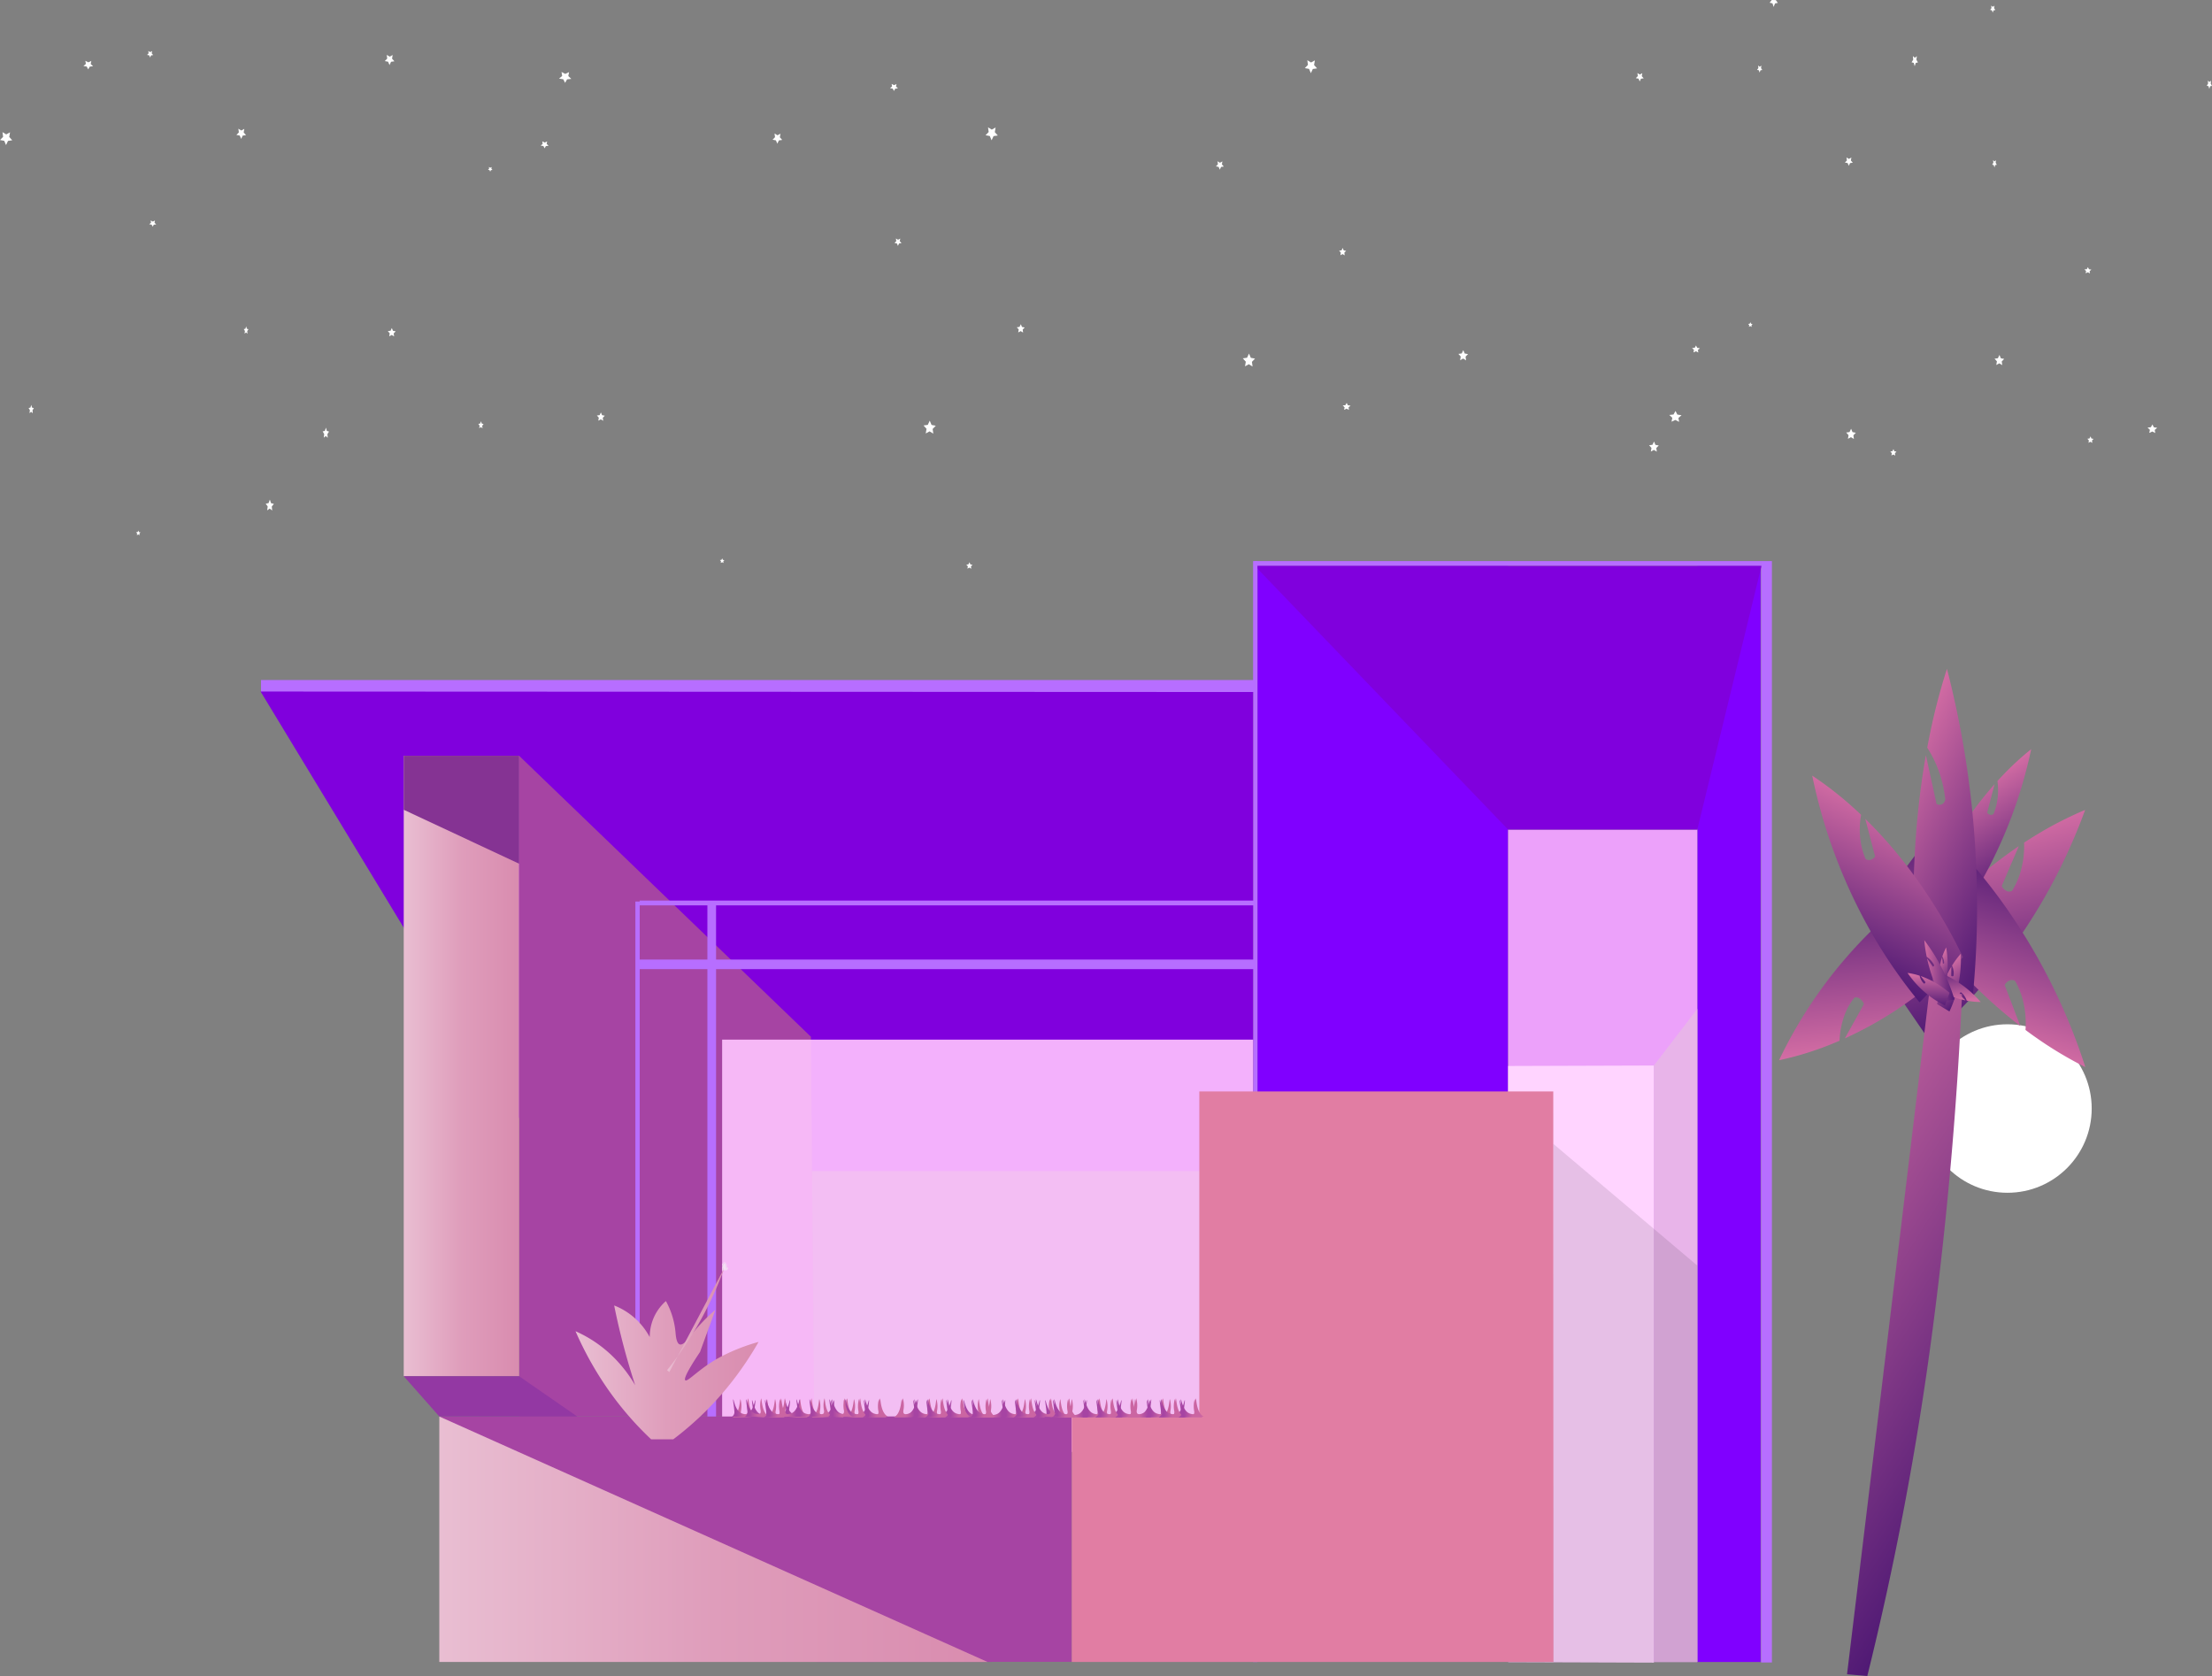 <svg id="cab4b581-de44-42d1-b2bc-0f53ebe8607c" data-name="Layer 1" xmlns="http://www.w3.org/2000/svg" xmlns:xlink="http://www.w3.org/1999/xlink" viewBox="0 0 695.884 527.215"><rect x="0" y="0" width="695.884" height="527.215" fill="#808080" stroke="none"/><defs><linearGradient id="b26c98e5-dc39-4fa8-8f15-815c0c43d0e0" x1="685.276" y1="609.957" x2="778.073" y2="609.957" gradientUnits="userSpaceOnUse"><stop offset="0.188" stop-color="#a644a3"/><stop offset="0.541" stop-color="#cb65a2"/></linearGradient><linearGradient id="34f243e0-29ae-4f10-bb1c-e9f8186cbdfb" x1="127.015" y1="335.32" x2="163.315" y2="335.32" gradientUnits="userSpaceOnUse"><stop offset="0" stop-color="#e9bed2"/><stop offset="0.5" stop-color="#df9dbb"/><stop offset="1" stop-color="#d98caf"/></linearGradient><linearGradient id="abb7516e-db97-4d17-ade1-11439549cc10" x1="138.205" y1="484.183" x2="310.7" y2="484.183" xlink:href="#34f243e0-29ae-4f10-bb1c-e9f8186cbdfb"/><linearGradient id="2c798c77-79c5-456c-bdc2-f1335a64a478" x1="859.135" y1="701.357" x2="1010.671" y2="701.357" gradientUnits="userSpaceOnUse"><stop offset="0" stop-color="#e17da3"/><stop offset="1" stop-color="#d46da3"/></linearGradient><linearGradient id="6cfbc136-2f06-40ab-8322-3df8b12bf18c" x1="703.016" y1="699.308" x2="760.606" y2="699.308" xlink:href="#34f243e0-29ae-4f10-bb1c-e9f8186cbdfb"/><linearGradient id="deb1a3da-c06b-4ed3-9430-b787c9d06145" x1="731.811" y1="683.495" x2="749.875" y2="683.495" xlink:href="#34f243e0-29ae-4f10-bb1c-e9f8186cbdfb"/><linearGradient id="15ee7d0e-db86-4b76-b5c7-49b96681a6fe" x1="759.514" y1="708.445" x2="759.514" y2="708.445" xlink:href="#34f243e0-29ae-4f10-bb1c-e9f8186cbdfb"/><linearGradient id="47c8302a-8dcf-43c7-bb27-3e36fb4fbf22" x1="302.785" y1="445.878" x2="302.794" y2="445.878" xlink:href="#b26c98e5-dc39-4fa8-8f15-815c0c43d0e0"/><linearGradient id="211a7ac8-3236-4b2e-a90e-87e29b6bad8c" x1="824.753" y1="711.314" x2="832.329" y2="711.31" xlink:href="#b26c98e5-dc39-4fa8-8f15-815c0c43d0e0"/><linearGradient id="e4d31062-f681-4bdb-b624-16f96dc52bc9" x1="1296.263" y1="714.179" x2="1296.273" y2="714.179" gradientTransform="matrix(-1, 0, 0, 1, 1623.828, -268.303)" xlink:href="#b26c98e5-dc39-4fa8-8f15-815c0c43d0e0"/><linearGradient id="08e2bf23-4ad5-42d3-ba69-74ea978253a2" x1="1296.272" y1="711.313" x2="1303.847" y2="711.309" gradientTransform="matrix(-1, 0, 0, 1, 2145.789, 0)" xlink:href="#b26c98e5-dc39-4fa8-8f15-815c0c43d0e0"/><linearGradient id="1bc0a40d-6330-4de7-b595-9b0b55ed64d7" x1="1457.181" y1="714.179" x2="1457.19" y2="714.179" gradientTransform="matrix(-1, 0, 0, 1, 1773.828, -268.303)" xlink:href="#b26c98e5-dc39-4fa8-8f15-815c0c43d0e0"/><linearGradient id="ccd38aa4-e592-4843-8c13-1f25f389d418" x1="1457.189" y1="711.313" x2="1464.764" y2="711.309" gradientTransform="matrix(-1, 0, 0, 1, 2295.789, 0)" xlink:href="#b26c98e5-dc39-4fa8-8f15-815c0c43d0e0"/><linearGradient id="f4c603b9-79df-415f-828d-899b3ed81e5d" x1="314.794" y1="445.878" x2="314.803" y2="445.878" xlink:href="#b26c98e5-dc39-4fa8-8f15-815c0c43d0e0"/><linearGradient id="079bdf65-1d02-4b5b-b6c3-993a13c79600" x1="836.762" y1="711.314" x2="844.338" y2="711.31" xlink:href="#b26c98e5-dc39-4fa8-8f15-815c0c43d0e0"/><linearGradient id="6498d064-13d9-46b2-bd3d-f57ee5dba682" x1="318.888" y1="445.878" x2="318.897" y2="445.878" xlink:href="#b26c98e5-dc39-4fa8-8f15-815c0c43d0e0"/><linearGradient id="fddebb3f-852c-4d1f-bf55-f122d5ede310" x1="840.856" y1="711.314" x2="848.432" y2="711.31" xlink:href="#b26c98e5-dc39-4fa8-8f15-815c0c43d0e0"/><linearGradient id="b49de7aa-654b-454b-9fd4-d2121d895777" x1="823.693" y1="714.906" x2="823.702" y2="714.906" gradientTransform="translate(-516.758 -270.981) rotate(0.136)" xlink:href="#b26c98e5-dc39-4fa8-8f15-815c0c43d0e0"/><linearGradient id="3890427f-677b-4df7-b201-7cdaeae3cf5f" x1="823.701" y1="712.041" x2="831.276" y2="712.037" gradientTransform="translate(5.203 -2.678) rotate(0.136)" xlink:href="#b26c98e5-dc39-4fa8-8f15-815c0c43d0e0"/><linearGradient id="0e8518f2-02ab-496a-b13e-3728c07dcb9a" x1="325.165" y1="445.878" x2="325.175" y2="445.878" xlink:href="#b26c98e5-dc39-4fa8-8f15-815c0c43d0e0"/><linearGradient id="658a39de-e66b-4c9f-a154-d48019e52de0" x1="847.134" y1="711.314" x2="854.709" y2="711.31" xlink:href="#b26c98e5-dc39-4fa8-8f15-815c0c43d0e0"/><linearGradient id="b6b664bc-f00e-4c11-86b6-6d1f822c38cf" x1="328.44" y1="445.878" x2="328.45" y2="445.878" xlink:href="#b26c98e5-dc39-4fa8-8f15-815c0c43d0e0"/><linearGradient id="a3fe3445-ae04-47c1-8851-04f578b45d12" x1="850.409" y1="711.314" x2="857.984" y2="711.31" xlink:href="#b26c98e5-dc39-4fa8-8f15-815c0c43d0e0"/><linearGradient id="68c7a682-d9eb-4317-a013-50623c12ace4" x1="1270.608" y1="714.179" x2="1270.617" y2="714.179" gradientTransform="matrix(-1, 0, 0, 1, 1623.828, -268.303)" xlink:href="#b26c98e5-dc39-4fa8-8f15-815c0c43d0e0"/><linearGradient id="9ff6a937-b2c7-479d-9186-3f657273408e" x1="1270.616" y1="711.313" x2="1278.191" y2="711.309" gradientTransform="matrix(-1, 0, 0, 1, 2145.789, 0)" xlink:href="#b26c98e5-dc39-4fa8-8f15-815c0c43d0e0"/><linearGradient id="9e4eb307-0608-45a7-aef9-51c8643c6335" x1="1431.525" y1="714.179" x2="1431.534" y2="714.179" gradientTransform="matrix(-1, 0, 0, 1, 1773.828, -268.303)" xlink:href="#b26c98e5-dc39-4fa8-8f15-815c0c43d0e0"/><linearGradient id="9205354c-a102-4546-9f83-638df8348657" x1="1431.533" y1="711.313" x2="1439.108" y2="711.309" gradientTransform="matrix(-1, 0, 0, 1, 2295.789, 0)" xlink:href="#b26c98e5-dc39-4fa8-8f15-815c0c43d0e0"/><linearGradient id="1d113729-cc68-49de-949e-fedfb9504a0b" x1="340.449" y1="445.878" x2="340.459" y2="445.878" xlink:href="#b26c98e5-dc39-4fa8-8f15-815c0c43d0e0"/><linearGradient id="d1c29ca7-b874-42ce-9fb3-21beb71404e9" x1="862.418" y1="711.314" x2="869.994" y2="711.31" xlink:href="#b26c98e5-dc39-4fa8-8f15-815c0c43d0e0"/><linearGradient id="42d3039f-ba0b-4546-ae9d-ced6dea5f2ef" x1="344.543" y1="445.878" x2="344.553" y2="445.878" xlink:href="#b26c98e5-dc39-4fa8-8f15-815c0c43d0e0"/><linearGradient id="f001a566-f15c-4b4d-a9ca-4ab9f2069aaf" x1="866.512" y1="711.314" x2="874.088" y2="711.31" xlink:href="#b26c98e5-dc39-4fa8-8f15-815c0c43d0e0"/><linearGradient id="5c4b1297-4a9c-4e40-9a72-3b435795cb27" x1="849.348" y1="714.845" x2="849.358" y2="714.845" gradientTransform="translate(-516.758 -270.981) rotate(0.136)" xlink:href="#b26c98e5-dc39-4fa8-8f15-815c0c43d0e0"/><linearGradient id="d9533124-cba4-47b2-9fdd-131da4e10942" x1="849.357" y1="711.98" x2="856.932" y2="711.977" gradientTransform="translate(5.203 -2.678) rotate(0.136)" xlink:href="#b26c98e5-dc39-4fa8-8f15-815c0c43d0e0"/><linearGradient id="a0c1725f-95d5-4596-9d6e-32d0ab509154" x1="350.821" y1="445.878" x2="350.83" y2="445.878" xlink:href="#b26c98e5-dc39-4fa8-8f15-815c0c43d0e0"/><linearGradient id="84b4bc64-9833-4755-a63d-96739c68203a" x1="872.79" y1="711.314" x2="880.365" y2="711.31" xlink:href="#b26c98e5-dc39-4fa8-8f15-815c0c43d0e0"/><linearGradient id="c2f0f22c-6d8f-4cfa-b2c9-13073913f2f4" x1="1324.103" y1="714.179" x2="1324.112" y2="714.179" gradientTransform="matrix(-1, 0, 0, 1, 1623.828, -268.303)" xlink:href="#b26c98e5-dc39-4fa8-8f15-815c0c43d0e0"/><linearGradient id="3904afe6-013c-45c9-9950-b7e9bd2ec9d8" x1="1324.111" y1="711.313" x2="1331.686" y2="711.309" gradientTransform="matrix(-1, 0, 0, 1, 2145.789, 0)" xlink:href="#b26c98e5-dc39-4fa8-8f15-815c0c43d0e0"/><linearGradient id="bf82e37c-f7a2-4969-95e5-981ff16495c4" x1="1485.02" y1="714.179" x2="1485.029" y2="714.179" gradientTransform="matrix(-1, 0, 0, 1, 1773.828, -268.303)" xlink:href="#b26c98e5-dc39-4fa8-8f15-815c0c43d0e0"/><linearGradient id="28ee3c52-b136-4dc0-997a-ff8798bf5630" x1="1485.028" y1="711.313" x2="1492.603" y2="711.309" gradientTransform="matrix(-1, 0, 0, 1, 2295.789, 0)" xlink:href="#b26c98e5-dc39-4fa8-8f15-815c0c43d0e0"/><linearGradient id="8932adc9-4169-40cd-9f4b-634b653836dd" x1="286.954" y1="445.878" x2="286.964" y2="445.878" xlink:href="#b26c98e5-dc39-4fa8-8f15-815c0c43d0e0"/><linearGradient id="8d5852b8-ce79-4250-a40e-484d72eff5e5" x1="808.923" y1="711.314" x2="816.498" y2="711.31" xlink:href="#b26c98e5-dc39-4fa8-8f15-815c0c43d0e0"/><linearGradient id="390485f0-8470-49bb-8f84-8b245b22cea4" x1="291.048" y1="445.878" x2="291.058" y2="445.878" xlink:href="#b26c98e5-dc39-4fa8-8f15-815c0c43d0e0"/><linearGradient id="a063ee65-0154-4e74-9724-0d1a5ea6efb2" x1="813.017" y1="711.314" x2="820.592" y2="711.31" xlink:href="#b26c98e5-dc39-4fa8-8f15-815c0c43d0e0"/><linearGradient id="95d6d8ce-9ab9-4c73-bc6e-3194ac16ef4b" x1="297.326" y1="445.878" x2="297.335" y2="445.878" xlink:href="#b26c98e5-dc39-4fa8-8f15-815c0c43d0e0"/><linearGradient id="2c315135-fdf9-4b8d-b5d1-74d71bc290a8" x1="819.295" y1="711.314" x2="826.87" y2="711.31" xlink:href="#b26c98e5-dc39-4fa8-8f15-815c0c43d0e0"/><linearGradient id="69affe1c-fbc1-42d5-9dd0-5cf4daa2f208" x1="1250.683" y1="714.179" x2="1250.693" y2="714.179" gradientTransform="matrix(-1, 0, 0, 1, 1623.828, -268.303)" xlink:href="#b26c98e5-dc39-4fa8-8f15-815c0c43d0e0"/><linearGradient id="b41800e2-f58c-4322-bd90-f95db28bdb75" x1="1250.691" y1="711.313" x2="1258.267" y2="711.309" gradientTransform="matrix(-1, 0, 0, 1, 2145.789, 0)" xlink:href="#b26c98e5-dc39-4fa8-8f15-815c0c43d0e0"/><linearGradient id="62b29638-a4aa-4849-bbc1-ae922cb4327b" x1="1411.601" y1="714.179" x2="1411.61" y2="714.179" gradientTransform="matrix(-1, 0, 0, 1, 1773.828, -268.303)" xlink:href="#b26c98e5-dc39-4fa8-8f15-815c0c43d0e0"/><linearGradient id="4f01e75e-1423-456b-8d8d-77470ea0c437" x1="1411.609" y1="711.313" x2="1419.184" y2="711.309" gradientTransform="matrix(-1, 0, 0, 1, 2295.789, 0)" xlink:href="#b26c98e5-dc39-4fa8-8f15-815c0c43d0e0"/><linearGradient id="bc8ddf58-5e8d-43f5-8844-a57bea68d9af" x1="360.374" y1="445.878" x2="360.383" y2="445.878" xlink:href="#b26c98e5-dc39-4fa8-8f15-815c0c43d0e0"/><linearGradient id="31cb3732-922e-46a4-a68c-6fe96629546d" x1="882.343" y1="711.314" x2="889.918" y2="711.31" xlink:href="#b26c98e5-dc39-4fa8-8f15-815c0c43d0e0"/><linearGradient id="94482bfd-f31d-4170-a340-e1f5c81d546b" x1="364.468" y1="445.878" x2="364.477" y2="445.878" xlink:href="#b26c98e5-dc39-4fa8-8f15-815c0c43d0e0"/><linearGradient id="007e8445-6160-4a9c-be77-38e4dea88d2d" x1="886.437" y1="711.314" x2="894.012" y2="711.31" xlink:href="#b26c98e5-dc39-4fa8-8f15-815c0c43d0e0"/><linearGradient id="e93e0c93-1112-42c3-8ae4-b4f90e5c855c" x1="370.745" y1="445.878" x2="370.755" y2="445.878" xlink:href="#b26c98e5-dc39-4fa8-8f15-815c0c43d0e0"/><linearGradient id="8f092bff-5726-4c4f-8d93-3e40779559a1" x1="892.714" y1="711.314" x2="900.289" y2="711.31" xlink:href="#b26c98e5-dc39-4fa8-8f15-815c0c43d0e0"/><linearGradient id="3d7524b1-d83b-4787-91f5-e7a2fb09e485" x1="1350.032" y1="714.179" x2="1350.041" y2="714.179" gradientTransform="matrix(-1, 0, 0, 1, 1623.828, -268.303)" xlink:href="#b26c98e5-dc39-4fa8-8f15-815c0c43d0e0"/><linearGradient id="f617da7d-7844-4301-9c7c-f5c06f003e89" x1="1350.04" y1="711.313" x2="1357.615" y2="711.309" gradientTransform="matrix(-1, 0, 0, 1, 2145.789, 0)" xlink:href="#b26c98e5-dc39-4fa8-8f15-815c0c43d0e0"/><linearGradient id="f3c62f57-4c17-48ca-b808-efa2e9f948dc" x1="1510.949" y1="714.179" x2="1510.958" y2="714.179" gradientTransform="matrix(-1, 0, 0, 1, 1773.828, -268.303)" xlink:href="#b26c98e5-dc39-4fa8-8f15-815c0c43d0e0"/><linearGradient id="2bac5b60-6f3d-4223-b3ca-281d5ee84b83" x1="1510.957" y1="711.313" x2="1518.532" y2="711.309" gradientTransform="matrix(-1, 0, 0, 1, 2295.789, 0)" xlink:href="#b26c98e5-dc39-4fa8-8f15-815c0c43d0e0"/><linearGradient id="d8fa38b4-11ca-4f80-ac99-3ee88ede82e7" x1="261.026" y1="445.878" x2="261.035" y2="445.878" xlink:href="#b26c98e5-dc39-4fa8-8f15-815c0c43d0e0"/><linearGradient id="ca02e410-4c14-4b98-b882-3f215d5bdf45" x1="782.994" y1="711.314" x2="790.57" y2="711.31" xlink:href="#b26c98e5-dc39-4fa8-8f15-815c0c43d0e0"/><linearGradient id="1eb71408-f0e8-4fbb-85ad-34c2e0b31808" x1="265.12" y1="445.878" x2="265.129" y2="445.878" xlink:href="#b26c98e5-dc39-4fa8-8f15-815c0c43d0e0"/><linearGradient id="ed7763f9-a788-443f-866d-1ada0ce0fa47" x1="787.088" y1="711.314" x2="794.664" y2="711.31" xlink:href="#b26c98e5-dc39-4fa8-8f15-815c0c43d0e0"/><linearGradient id="365cf0a5-d6a9-408c-ac4b-d4794667828c" x1="271.397" y1="445.878" x2="271.406" y2="445.878" xlink:href="#b26c98e5-dc39-4fa8-8f15-815c0c43d0e0"/><linearGradient id="531f7fc5-754a-4ad4-96dd-35a65a6437c9" x1="793.366" y1="711.314" x2="800.941" y2="711.31" xlink:href="#b26c98e5-dc39-4fa8-8f15-815c0c43d0e0"/><linearGradient id="12cd7e33-10b8-4804-afa9-c3bfd1790f8f" x1="1374.869" y1="714.179" x2="1374.878" y2="714.179" gradientTransform="matrix(-1, 0, 0, 1, 1623.828, -268.303)" xlink:href="#b26c98e5-dc39-4fa8-8f15-815c0c43d0e0"/><linearGradient id="feab554a-1da0-4aac-86bc-71a88f047ecb" x1="1374.877" y1="711.313" x2="1382.452" y2="711.309" gradientTransform="matrix(-1, 0, 0, 1, 2145.789, 0)" xlink:href="#b26c98e5-dc39-4fa8-8f15-815c0c43d0e0"/><linearGradient id="50c9b564-2ef7-4b94-8fdd-4187c3355bf7" x1="1535.786" y1="714.179" x2="1535.795" y2="714.179" gradientTransform="matrix(-1, 0, 0, 1, 1773.828, -268.303)" xlink:href="#b26c98e5-dc39-4fa8-8f15-815c0c43d0e0"/><linearGradient id="cd34dc63-16e3-4508-858d-83075c07865c" x1="1535.794" y1="711.313" x2="1543.369" y2="711.309" gradientTransform="matrix(-1, 0, 0, 1, 2295.789, 0)" xlink:href="#b26c98e5-dc39-4fa8-8f15-815c0c43d0e0"/><linearGradient id="8f294224-b94a-4898-ba4b-02ae183d1395" x1="236.189" y1="445.878" x2="236.198" y2="445.878" xlink:href="#b26c98e5-dc39-4fa8-8f15-815c0c43d0e0"/><linearGradient id="95abe131-f7c3-4aae-b843-44b5fc6000d9" x1="758.157" y1="711.314" x2="765.733" y2="711.31" xlink:href="#b26c98e5-dc39-4fa8-8f15-815c0c43d0e0"/><linearGradient id="4142e0a0-91ea-4798-b272-678a6367dc39" x1="240.283" y1="445.878" x2="240.292" y2="445.878" xlink:href="#b26c98e5-dc39-4fa8-8f15-815c0c43d0e0"/><linearGradient id="5dba76fa-578c-4532-b682-66c099baddd1" x1="762.251" y1="711.314" x2="769.827" y2="711.31" xlink:href="#b26c98e5-dc39-4fa8-8f15-815c0c43d0e0"/><linearGradient id="39fb9f59-928a-4086-8d10-13c4c6729c90" x1="246.56" y1="445.878" x2="246.569" y2="445.878" xlink:href="#b26c98e5-dc39-4fa8-8f15-815c0c43d0e0"/><linearGradient id="b2d143cb-c655-4e3d-b8a2-f5ee21e2fd60" x1="768.529" y1="711.314" x2="776.104" y2="711.31" xlink:href="#b26c98e5-dc39-4fa8-8f15-815c0c43d0e0"/><linearGradient id="da801269-fc75-4713-aef2-b825484d4703" x1="230.255" y1="445.628" x2="230.264" y2="445.628" xlink:href="#b26c98e5-dc39-4fa8-8f15-815c0c43d0e0"/><linearGradient id="84753598-2f27-4bd4-a2f5-8d07a88b5f6d" x1="752.223" y1="711.064" x2="759.799" y2="711.06" xlink:href="#b26c98e5-dc39-4fa8-8f15-815c0c43d0e0"/><linearGradient id="f6a6ff1c-e142-42ec-8ae5-d206bb362173" x1="234.349" y1="445.628" x2="234.358" y2="445.628" xlink:href="#b26c98e5-dc39-4fa8-8f15-815c0c43d0e0"/><linearGradient id="03fb2c0e-79bb-4f52-8c1e-55b35664dd6a" x1="756.317" y1="711.064" x2="763.893" y2="711.06" xlink:href="#b26c98e5-dc39-4fa8-8f15-815c0c43d0e0"/><linearGradient id="4bd77c30-a58d-4f9a-8c1b-68859ca556f8" x1="315.137" y1="445.628" x2="315.147" y2="445.628" xlink:href="#b26c98e5-dc39-4fa8-8f15-815c0c43d0e0"/><linearGradient id="01268f2f-c1d2-46d5-a3c5-5755ad432ff8" x1="837.106" y1="711.064" x2="844.681" y2="711.06" xlink:href="#b26c98e5-dc39-4fa8-8f15-815c0c43d0e0"/><linearGradient id="6e84ba90-2ff0-4fa9-8b00-69c6504783b0" x1="319.231" y1="445.628" x2="319.241" y2="445.628" xlink:href="#b26c98e5-dc39-4fa8-8f15-815c0c43d0e0"/><linearGradient id="da8730af-4814-420f-a179-6ed90eb9f27e" x1="841.2" y1="711.064" x2="848.775" y2="711.06" xlink:href="#b26c98e5-dc39-4fa8-8f15-815c0c43d0e0"/><linearGradient id="220a1835-6a4b-4c73-8fbe-00db62dfb2bc" x1="824.036" y1="714.655" x2="824.045" y2="714.655" gradientTransform="translate(-516.758 -270.981) rotate(0.136)" xlink:href="#b26c98e5-dc39-4fa8-8f15-815c0c43d0e0"/><linearGradient id="c39c0c9e-d36c-4736-a8ce-a7d7385826e9" x1="824.044" y1="711.79" x2="831.619" y2="711.787" gradientTransform="translate(5.203 -2.678) rotate(0.136)" xlink:href="#b26c98e5-dc39-4fa8-8f15-815c0c43d0e0"/><linearGradient id="c982eef7-9762-4a59-844f-5d40627c6508" x1="325.509" y1="445.628" x2="325.518" y2="445.628" xlink:href="#b26c98e5-dc39-4fa8-8f15-815c0c43d0e0"/><linearGradient id="f694a7af-d41a-4ec4-90ec-c7b7b78efc70" x1="847.478" y1="711.064" x2="855.053" y2="711.06" xlink:href="#b26c98e5-dc39-4fa8-8f15-815c0c43d0e0"/><linearGradient id="d7e1ac54-9537-4276-a245-50e509e6996b" x1="340.793" y1="445.628" x2="340.802" y2="445.628" xlink:href="#b26c98e5-dc39-4fa8-8f15-815c0c43d0e0"/><linearGradient id="21c5337d-db7e-48dc-97c1-3c7422aec873" x1="862.762" y1="711.064" x2="870.337" y2="711.06" xlink:href="#b26c98e5-dc39-4fa8-8f15-815c0c43d0e0"/><linearGradient id="4a502176-35af-42b5-9c82-1bdd9e42ab15" x1="344.887" y1="445.628" x2="344.896" y2="445.628" xlink:href="#b26c98e5-dc39-4fa8-8f15-815c0c43d0e0"/><linearGradient id="4d592881-e390-4c8f-8345-36237d3e3def" x1="866.856" y1="711.064" x2="874.431" y2="711.06" xlink:href="#b26c98e5-dc39-4fa8-8f15-815c0c43d0e0"/><linearGradient id="b080e290-4511-4d1f-9b12-9b382819f7be" x1="849.692" y1="714.594" x2="849.701" y2="714.594" gradientTransform="translate(-516.758 -270.981) rotate(0.136)" xlink:href="#b26c98e5-dc39-4fa8-8f15-815c0c43d0e0"/><linearGradient id="e67cb702-e4bb-4602-b678-b99c27fd7d1b" x1="849.7" y1="711.729" x2="857.275" y2="711.726" gradientTransform="translate(5.203 -2.678) rotate(0.136)" xlink:href="#b26c98e5-dc39-4fa8-8f15-815c0c43d0e0"/><linearGradient id="8f2ee06b-51cf-4df3-a8c3-93e1d98a4ce5" x1="351.165" y1="445.628" x2="351.174" y2="445.628" xlink:href="#b26c98e5-dc39-4fa8-8f15-815c0c43d0e0"/><linearGradient id="a9bc3e83-8b3e-4ca2-ad6e-808b27906d6a" x1="873.133" y1="711.064" x2="880.709" y2="711.06" xlink:href="#b26c98e5-dc39-4fa8-8f15-815c0c43d0e0"/><linearGradient id="2d981c1a-244e-473c-a014-8186a990cd9f" x1="1484.677" y1="713.93" x2="1484.686" y2="713.93" gradientTransform="matrix(-1, 0, 0, 1, 1773.828, -268.303)" xlink:href="#b26c98e5-dc39-4fa8-8f15-815c0c43d0e0"/><linearGradient id="3cb0821e-b797-4637-94e6-0119b90e0330" x1="1484.685" y1="711.063" x2="1492.26" y2="711.06" gradientTransform="matrix(-1, 0, 0, 1, 2295.789, 0)" xlink:href="#b26c98e5-dc39-4fa8-8f15-815c0c43d0e0"/><linearGradient id="0381e870-b374-4478-84cf-c3d743b159ad" x1="287.298" y1="445.628" x2="287.307" y2="445.628" xlink:href="#b26c98e5-dc39-4fa8-8f15-815c0c43d0e0"/><linearGradient id="67cf8301-f741-4112-84d5-f0e0e87f756f" x1="809.267" y1="711.064" x2="816.842" y2="711.06" xlink:href="#b26c98e5-dc39-4fa8-8f15-815c0c43d0e0"/><linearGradient id="defc4c48-28f5-42b8-b7b5-e948bffec829" x1="291.392" y1="445.628" x2="291.401" y2="445.628" xlink:href="#b26c98e5-dc39-4fa8-8f15-815c0c43d0e0"/><linearGradient id="fe8aed7d-e29a-46dc-9099-4a2578b0af71" x1="813.361" y1="711.064" x2="820.936" y2="711.06" xlink:href="#b26c98e5-dc39-4fa8-8f15-815c0c43d0e0"/><linearGradient id="c3ae2496-b54b-4f5a-a1b5-e8f88da3d518" x1="297.669" y1="445.628" x2="297.679" y2="445.628" xlink:href="#b26c98e5-dc39-4fa8-8f15-815c0c43d0e0"/><linearGradient id="1dbbc296-af34-455e-b417-29059d0c1bff" x1="819.638" y1="711.064" x2="827.213" y2="711.06" xlink:href="#b26c98e5-dc39-4fa8-8f15-815c0c43d0e0"/><linearGradient id="1b0c5e26-f0fc-4e0f-8dae-44d52969581f" x1="1411.257" y1="713.93" x2="1411.267" y2="713.93" gradientTransform="matrix(-1, 0, 0, 1, 1773.828, -268.303)" xlink:href="#b26c98e5-dc39-4fa8-8f15-815c0c43d0e0"/><linearGradient id="9e17afe6-6d06-43d4-9196-961d92639ea6" x1="1411.265" y1="711.063" x2="1418.84" y2="711.06" gradientTransform="matrix(-1, 0, 0, 1, 2295.789, 0)" xlink:href="#b26c98e5-dc39-4fa8-8f15-815c0c43d0e0"/><linearGradient id="26ab1ada-670c-4f61-ab8f-66f2ece5a304" x1="360.717" y1="445.628" x2="360.727" y2="445.628" xlink:href="#b26c98e5-dc39-4fa8-8f15-815c0c43d0e0"/><linearGradient id="724543b0-783d-4677-b0e5-1ee5f7bc6333" x1="882.686" y1="711.064" x2="890.261" y2="711.06" xlink:href="#b26c98e5-dc39-4fa8-8f15-815c0c43d0e0"/><linearGradient id="89367230-b468-423a-93a3-6358470d6560" x1="364.811" y1="445.628" x2="364.821" y2="445.628" xlink:href="#b26c98e5-dc39-4fa8-8f15-815c0c43d0e0"/><linearGradient id="5a72cd17-7da6-42a0-bed1-56cdb75c44d6" x1="886.78" y1="711.064" x2="894.355" y2="711.06" xlink:href="#b26c98e5-dc39-4fa8-8f15-815c0c43d0e0"/><linearGradient id="8e22623d-268f-4fd6-80ff-a3444d3312f2" x1="371.089" y1="445.628" x2="371.098" y2="445.628" xlink:href="#b26c98e5-dc39-4fa8-8f15-815c0c43d0e0"/><linearGradient id="0c3ea8bd-afea-4d93-99b2-1df1207f9714" x1="893.058" y1="711.064" x2="900.633" y2="711.06" xlink:href="#b26c98e5-dc39-4fa8-8f15-815c0c43d0e0"/><linearGradient id="29905462-b004-43fb-a114-79598a1047a0" x1="261.369" y1="445.628" x2="261.379" y2="445.628" xlink:href="#b26c98e5-dc39-4fa8-8f15-815c0c43d0e0"/><linearGradient id="4809a9fa-e93a-4d4a-b4b4-61d4cdabefeb" x1="783.338" y1="711.064" x2="790.913" y2="711.06" xlink:href="#b26c98e5-dc39-4fa8-8f15-815c0c43d0e0"/><linearGradient id="c74b87ac-d957-49d5-b68a-50a5e17154b8" x1="265.463" y1="445.628" x2="265.473" y2="445.628" xlink:href="#b26c98e5-dc39-4fa8-8f15-815c0c43d0e0"/><linearGradient id="2229340f-92d7-477c-90dc-eeb895808221" x1="787.432" y1="711.064" x2="795.007" y2="711.06" xlink:href="#b26c98e5-dc39-4fa8-8f15-815c0c43d0e0"/><linearGradient id="19e09352-ced0-49de-b880-7ab1b8f75c3a" x1="271.741" y1="445.628" x2="271.75" y2="445.628" xlink:href="#b26c98e5-dc39-4fa8-8f15-815c0c43d0e0"/><linearGradient id="e4dcf818-908e-4552-bf7a-5d998799da9e" x1="793.709" y1="711.064" x2="801.285" y2="711.06" xlink:href="#b26c98e5-dc39-4fa8-8f15-815c0c43d0e0"/><linearGradient id="79e177ff-128b-483b-abe9-6a53bbace503" x1="240.626" y1="445.628" x2="240.635" y2="445.628" xlink:href="#b26c98e5-dc39-4fa8-8f15-815c0c43d0e0"/><linearGradient id="c6e2d6a0-7bf4-4810-aed9-17d59c3a8f39" x1="762.595" y1="711.064" x2="770.17" y2="711.06" xlink:href="#b26c98e5-dc39-4fa8-8f15-815c0c43d0e0"/><linearGradient id="96ca296b-766b-4468-925d-c53fe326928a" x1="1521.796" y1="713.93" x2="1521.805" y2="713.93" gradientTransform="matrix(-1, 0, 0, 1, 1773.828, -268.303)" xlink:href="#b26c98e5-dc39-4fa8-8f15-815c0c43d0e0"/><linearGradient id="7c122ea5-9b83-4c5f-992e-9c5535c6099c" x1="1521.804" y1="711.063" x2="1529.379" y2="711.06" gradientTransform="matrix(-1, 0, 0, 1, 2295.789, 0)" xlink:href="#b26c98e5-dc39-4fa8-8f15-815c0c43d0e0"/><linearGradient id="f1fae0a6-1026-4575-aca7-a73f27813e16" x1="250.179" y1="445.628" x2="250.188" y2="445.628" xlink:href="#b26c98e5-dc39-4fa8-8f15-815c0c43d0e0"/><linearGradient id="c13dc565-0af7-4a4a-baa2-ca10718cff23" x1="772.148" y1="711.064" x2="779.723" y2="711.06" xlink:href="#b26c98e5-dc39-4fa8-8f15-815c0c43d0e0"/><linearGradient id="79193bbe-a6ca-4621-abe1-3e9a2829dbc6" x1="254.273" y1="445.628" x2="254.282" y2="445.628" xlink:href="#b26c98e5-dc39-4fa8-8f15-815c0c43d0e0"/><linearGradient id="d0fb1d52-925a-4924-9926-39119a43e657" x1="776.242" y1="711.064" x2="783.817" y2="711.06" xlink:href="#b26c98e5-dc39-4fa8-8f15-815c0c43d0e0"/><linearGradient id="2a4eb843-42f9-48c4-bbb1-f3ecb7c02e93" x1="260.55" y1="445.628" x2="260.56" y2="445.628" xlink:href="#b26c98e5-dc39-4fa8-8f15-815c0c43d0e0"/><linearGradient id="9ac71926-9861-4fe1-af71-1edca901d91b" x1="782.519" y1="711.064" x2="790.094" y2="711.06" xlink:href="#b26c98e5-dc39-4fa8-8f15-815c0c43d0e0"/><linearGradient id="1e658969-23a8-45c5-9574-440ba1f21972" x1="892" y1="673" x2="892" y2="673" gradientUnits="userSpaceOnUse"><stop offset="0" stop-color="#b76eff"/><stop offset="0.078" stop-color="#a579f8"/><stop offset="0.236" stop-color="#7496e7"/><stop offset="0.456" stop-color="#28c4cc"/><stop offset="0.564" stop-color="#00dcbe"/><stop offset="0.739" stop-color="#00dcbe"/><stop offset="1" stop-color="#00dcbe"/></linearGradient><linearGradient id="b2ed75aa-289d-488b-8d65-dcff9aff7a69" x1="249.98" y1="2230.555" x2="303.302" y2="2261.341" gradientTransform="matrix(0.789, 0.614, -0.47, 0.604, 1989.577, -967.334)" gradientUnits="userSpaceOnUse"><stop offset="0" stop-color="#d26ca3"/><stop offset="1" stop-color="#4f1974"/></linearGradient><linearGradient id="bbba1d2d-db5e-4dc8-b956-33ae0cd20e2e" x1="3914.526" y1="-261.554" x2="3966.931" y2="-231.298" gradientTransform="matrix(-0.704, -0.71, 0.494, -0.491, 4006.876, 3248.277)" xlink:href="#b2ed75aa-289d-488b-8d65-dcff9aff7a69"/><linearGradient id="575df8ee-0d82-4bfe-bf8d-62f432c64569" x1="-841.741" y1="1813.551" x2="-787.419" y2="1844.913" gradientTransform="matrix(0.512, 0.259, -0.233, 0.46, 1991.142, -97.981)" xlink:href="#b2ed75aa-289d-488b-8d65-dcff9aff7a69"/><linearGradient id="ce8a98a9-4837-4e7f-b3a7-59ab0c1fd59b" x1="492.251" y1="2545.668" x2="546.082" y2="2576.747" gradientTransform="matrix(0.821, -0.572, -0.438, -0.628, 1848.293, 2471.28)" xlink:href="#b2ed75aa-289d-488b-8d65-dcff9aff7a69"/><linearGradient id="618d0348-7bd5-46b3-8c0f-7be741758ad5" x1="-20.612" y1="811.912" x2="83.656" y2="872.112" gradientTransform="translate(1122.262 -180.592) rotate(2.148)" xlink:href="#b2ed75aa-289d-488b-8d65-dcff9aff7a69"/><linearGradient id="66f3b4f0-b4c6-4b13-b9b5-c61d82594f01" x1="127.308" y1="486.481" x2="172.861" y2="512.782" gradientTransform="translate(953.36 43.629) rotate(-4)" xlink:href="#b2ed75aa-289d-488b-8d65-dcff9aff7a69"/><linearGradient id="549e32ee-0edf-4fd1-af00-2ffac7dede15" x1="3647.572" y1="-827.726" x2="3701.414" y2="-796.641" gradientTransform="matrix(-0.777, 0.417, 0.317, 0.595, 4222.065, -501.224)" xlink:href="#b2ed75aa-289d-488b-8d65-dcff9aff7a69"/><linearGradient id="6714e0f8-69c5-4272-bded-70224e87b5ff" x1="113.881" y1="1226.586" x2="124.89" y2="1232.942" gradientTransform="matrix(0.973, 0.231, -0.177, 0.745, 1238.218, -365.957)" xlink:href="#b2ed75aa-289d-488b-8d65-dcff9aff7a69"/><linearGradient id="e0c0d37d-f3ca-46b0-aa7f-748e1449181f" x1="-807.297" y1="321.557" x2="-796.423" y2="327.836" gradientTransform="matrix(0.573, 0.023, -0.021, 0.515, 1600.543, 424.295)" xlink:href="#b2ed75aa-289d-488b-8d65-dcff9aff7a69"/><linearGradient id="2eaf105a-f4fa-4507-b543-811c8f7dbf70" x1="1212.006" y1="3062.024" x2="1222.679" y2="3068.186" gradientTransform="matrix(0.509, -0.861, -0.659, -0.39, 2537.18, 2821.005)" xlink:href="#b2ed75aa-289d-488b-8d65-dcff9aff7a69"/><linearGradient id="d58f0a1f-e035-4372-8ee1-e5e9faac9953" x1="557.863" y1="-163.811" x2="566.485" y2="-158.833" gradientTransform="matrix(0.879, -0.478, 0.478, 0.879, 715.198, 983.948)" xlink:href="#b2ed75aa-289d-488b-8d65-dcff9aff7a69"/><linearGradient id="1b65573c-292a-494d-a4c1-7a86eba3626b" x1="2907.543" y1="-1460.687" x2="2918.366" y2="-1454.439" gradientTransform="matrix(-0.534, 0.702, 0.535, 0.409, 3462.743, -868.698)" xlink:href="#b2ed75aa-289d-488b-8d65-dcff9aff7a69"/></defs><title>house</title><rect x="758.925" y="327.362" width="3.771" height="313.465" transform="translate(-245.245 976.603) rotate(-90)" style="fill:#b76eff"/><rect x="395.582" y="178.011" width="78.878" height="213.868" style="fill:#8000ff"/><rect x="533.96" y="178.011" width="19.924" height="344.783" style="fill:#8000ff"/><rect x="554.021" y="176.503" width="3.412" height="346.442" style="fill:#b76eff"/><rect x="394.763" y="176.503" width="159.394" height="1.508" style="fill:#b76eff"/><polygon points="533.96 522.794 533.96 260.964 474.46 260.964 474.46 370.161 474.46 522.794 533.96 522.794" style="fill:#ffbdff"/><polygon points="533.96 522.794 533.96 260.964 474.46 260.964 474.46 370.161 474.46 522.794 533.96 522.794" style="fill:#8000dd;opacity:0.15"/><polygon points="554.157 178.011 533.96 260.964 474.46 260.964 394.763 178.011 554.157 178.011" style="fill:#8000dd"/><rect x="743.715" y="617.269" width="346.291" height="1.365" transform="translate(1012.851 -567.212) rotate(90)" style="fill:#b76eff"/><polygon points="81.981 217.527 173.414 368.351 394.218 368.351 394.218 217.678 81.981 217.527" style="fill:#8000dd"/><polygon points="163.315 237.737 255.108 326.12 256.113 445.572 185.761 445.572 163.315 445.572 163.315 237.737" style="fill:url(#b26c98e5-dc39-4fa8-8f15-815c0c43d0e0)"/><polygon points="394.218 456.733 394.218 327.025 227.182 327.025 227.182 381.12 227.182 456.733 394.218 456.733" style="fill:#ffc4ff;opacity:0.9"/><polygon points="138.189 445.622 337.159 445.523 337.19 522.745 256.892 522.785 138.189 445.622" style="fill:url(#b26c98e5-dc39-4fa8-8f15-815c0c43d0e0)"/><rect x="127.015" y="237.737" width="36.3" height="195.166" style="fill:url(#34f243e0-29ae-4f10-bb1c-e9f8186cbdfb)"/><polygon points="127.015 432.903 163.315 432.903 181.602 445.572 138.205 445.572 127.015 432.903" style="fill:#9338a3"/><rect x="201.253" y="283.286" width="193.238" height="1.508" style="fill:#b76eff"/><rect x="201.253" y="301.837" width="193.238" height="3.016" style="fill:#b76eff"/><rect x="641.539" y="632.2" width="161.985" height="1.365" transform="translate(833.453 -357.951) rotate(90)" style="fill:#b76eff"/><rect x="664.875" y="631.518" width="161.985" height="2.729" transform="translate(-408.976 1110.447) rotate(-90)" style="fill:#b76eff"/><polygon points="138.205 445.572 138.205 522.794 310.7 522.794 138.205 445.572" style="fill:url(#abb7516e-db97-4d17-ade1-11439549cc10)"/><polygon points="163.315 237.737 163.315 271.689 127.015 254.713 127.015 237.737 163.315 237.737" style="fill:#9338a3"/><polygon points="474.46 335.32 520.313 335.169 520.313 522.945 474.46 522.794 474.46 335.32" style="fill:#ffd4ff"/><polygon points="520.313 335.169 533.96 317.373 533.96 522.794 520.313 522.794 520.313 335.169" style="fill:#e8b4e9"/><polygon points="488.71 522.794 488.653 343.314 377.296 343.314 377.296 445.674 337.174 445.674 337.174 522.794 488.71 522.794" style="fill:url(#2c798c77-79c5-456c-bdc2-f1335a64a478)"/><polygon points="488.71 359.849 533.96 398.086 533.96 522.794 488.653 522.794 488.71 359.849" style="opacity:0.1"/><polygon points="163.315 237.737 163.315 271.689 127.015 254.713 127.015 237.737 163.315 237.737" style="opacity:0.1"/><path d="M747.013,680.332a55.469,55.469,0,0,0-8.085,8.542c-2.476,3.238-4.048,3.449-4.434-1.229a24.967,24.967,0,0,0-3.04-10.081,14.923,14.923,0,0,0-4.114,5.93c-2.949,7.821,1.686,15.474,2.146,16.208a25.417,25.417,0,0,0-4.65-13.243,21.511,21.511,0,0,0-9.658-7.511c.831,4.132,1.832,8.494,3.04,13.046,1.135,4.274,2.342,8.296,3.577,12.057a43.213,43.213,0,0,0-5.544-7.511,39.927,39.927,0,0,0-13.235-9.488,106.64,106.64,0,0,0,7.154,13.639,101.14,101.14,0,0,0,16.633,20.359h6.975A99.66,99.66,0,0,0,754.346,700.099a104.345,104.345,0,0,0,6.26-9.685,60.926,60.926,0,0,0-11.267,4.349c-7.102,3.58-11.086,8.456-11.804,7.709-.373-.387.175-2.208,4.65-8.895Z" transform="translate(-521.961 -268.303)" style="fill:url(#6cfbc136-2f06-40ab-8322-3df8b12bf18c)"/><path d="M749.875,667.089a116.007,116.007,0,0,1-6.081,13.836,111.224,111.224,0,0,1-11.983,18.383l.715.593Z" transform="translate(-521.961 -268.303)" style="fill:url(#deb1a3da-c06b-4ed3-9430-b787c9d06145)"/><ellipse cx="227.646" cy="398.49" rx="0.089" ry="0.099" style="fill:#f2f2f2"/><ellipse cx="227.646" cy="398.006" rx="0.149" ry="0.143" style="fill:#f2f2f2"/><ellipse cx="227.646" cy="398.292" rx="0.149" ry="0.143" style="fill:#f2f2f2"/><ellipse cx="227.348" cy="397.721" rx="0.149" ry="0.143" style="fill:#f2f2f2"/><ellipse cx="227.646" cy="398.687" rx="0.089" ry="0.099" style="fill:#f2f2f2"/><ellipse cx="227.944" cy="397.721" rx="0.149" ry="0.143" style="fill:#f2f2f2"/><ellipse cx="227.825" cy="398.687" rx="0.089" ry="0.099" style="fill:#f2f2f2"/><ellipse cx="227.348" cy="398.006" rx="0.149" ry="0.143" style="fill:#f2f2f2"/><ellipse cx="227.825" cy="398.885" rx="0.089" ry="0.099" style="fill:#f2f2f2"/><ellipse cx="227.646" cy="398.885" rx="0.089" ry="0.099" style="fill:#f2f2f2"/><ellipse cx="227.646" cy="397.435" rx="0.149" ry="0.143" style="fill:#f2f2f2"/><ellipse cx="227.825" cy="398.49" rx="0.089" ry="0.099" style="fill:#f2f2f2"/><ellipse cx="227.825" cy="398.885" rx="0.089" ry="0.099" style="fill:#f2f2f2"/><ellipse cx="227.944" cy="398.577" rx="0.149" ry="0.143" style="fill:#f2f2f2"/><ellipse cx="227.944" cy="398.863" rx="0.149" ry="0.143" style="fill:#f2f2f2"/><ellipse cx="227.646" cy="398.292" rx="0.149" ry="0.143" style="fill:#f2f2f2"/><ellipse cx="227.825" cy="399.083" rx="0.089" ry="0.099" style="fill:#f2f2f2"/><ellipse cx="228.242" cy="398.292" rx="0.149" ry="0.143" style="fill:#f2f2f2"/><ellipse cx="227.348" cy="398.863" rx="0.149" ry="0.143" style="fill:#f2f2f2"/><ellipse cx="227.646" cy="398.577" rx="0.149" ry="0.143" style="fill:#f2f2f2"/><ellipse cx="227.348" cy="399.148" rx="0.149" ry="0.143" style="fill:#f2f2f2"/><ellipse cx="227.825" cy="399.28" rx="0.089" ry="0.099" style="fill:#f2f2f2"/><ellipse cx="227.944" cy="398.006" rx="0.149" ry="0.143" style="fill:#f2f2f2"/><ellipse cx="227.348" cy="398.577" rx="0.149" ry="0.143" style="fill:#f2f2f2"/><ellipse cx="227.348" cy="399.434" rx="0.149" ry="0.143" style="fill:#f2f2f2"/><ellipse cx="228.242" cy="399.434" rx="0.149" ry="0.143" style="fill:#f2f2f2"/><ellipse cx="227.944" cy="399.148" rx="0.149" ry="0.143" style="fill:#f2f2f2"/><ellipse cx="228.54" cy="399.148" rx="0.149" ry="0.143" style="fill:#f2f2f2"/><ellipse cx="227.944" cy="399.434" rx="0.149" ry="0.143" style="fill:#f2f2f2"/><ellipse cx="228.242" cy="398.863" rx="0.149" ry="0.143" style="fill:#f2f2f2"/><ellipse cx="227.646" cy="399.434" rx="0.149" ry="0.143" style="fill:#f2f2f2"/><ellipse cx="228.54" cy="399.434" rx="0.149" ry="0.143" style="fill:#f2f2f2"/><ellipse cx="227.944" cy="397.721" rx="0.149" ry="0.143" style="fill:#f2f2f2"/><ellipse cx="227.944" cy="398.006" rx="0.149" ry="0.143" style="fill:#f2f2f2"/><ellipse cx="228.242" cy="397.435" rx="0.149" ry="0.143" style="fill:#f2f2f2"/><ellipse cx="227.944" cy="397.15" rx="0.149" ry="0.143" style="fill:#f2f2f2"/><ellipse cx="228.242" cy="398.292" rx="0.149" ry="0.143" style="fill:#f2f2f2"/><ellipse cx="228.242" cy="398.577" rx="0.149" ry="0.143" style="fill:#f2f2f2"/><ellipse cx="227.944" cy="398.006" rx="0.149" ry="0.143" style="fill:#f2f2f2"/><ellipse cx="228.54" cy="398.006" rx="0.149" ry="0.143" style="fill:#f2f2f2"/><ellipse cx="227.944" cy="398.292" rx="0.149" ry="0.143" style="fill:#f2f2f2"/><ellipse cx="228.242" cy="397.721" rx="0.149" ry="0.143" style="fill:#f2f2f2"/><ellipse cx="228.54" cy="399.148" rx="0.149" ry="0.143" style="fill:#f2f2f2"/><ellipse cx="228.242" cy="398.863" rx="0.149" ry="0.143" style="fill:#f2f2f2"/><ellipse cx="228.838" cy="398.863" rx="0.149" ry="0.143" style="fill:#f2f2f2"/><ellipse cx="228.242" cy="399.148" rx="0.149" ry="0.143" style="fill:#f2f2f2"/><ellipse cx="228.54" cy="398.577" rx="0.149" ry="0.143" style="fill:#f2f2f2"/><ellipse cx="227.944" cy="399.148" rx="0.149" ry="0.143" style="fill:#f2f2f2"/><ellipse cx="228.838" cy="399.148" rx="0.149" ry="0.143" style="fill:#f2f2f2"/><path d="M759.514,708.445" transform="translate(-521.961 -268.303)" style="fill:url(#15ee7d0e-db86-4b76-b5c7-49b96681a6fe)"/><polygon points="302.785 445.881 302.794 445.874 302.785 445.874 302.785 445.881" style="fill:url(#47c8302a-8dcf-43c7-bb27-3e36fb4fbf22)"/><path d="M824.755,714.177h7.575a3.414,3.414,0,0,1-1.223-1.207c-1.127-1.799-1.078-4.561-1.261-4.525a8.247,8.247,0,0,0-.18,3.62,1.923,1.923,0,0,1,0,.905c-.237.641-1.114.394-1.441.302a2.751,2.751,0,0,1-1.441-.905c-1.21-1.374-1.474-3.693-1.621-3.62-.176.088.443,3.293.36,4.223A1.7,1.7,0,0,1,824.755,714.177Z" transform="translate(-521.961 -268.303)" style="fill:url(#211a7ac8-3236-4b2e-a90e-87e29b6bad8c)"/><polygon points="327.564 445.881 327.555 445.874 327.564 445.874 327.564 445.881" style="fill:url(#e4d31062-f681-4bdb-b624-16f96dc52bc9)"/><path d="M849.515,714.177h-7.575a3.414,3.414,0,0,0,1.223-1.207c1.127-1.799,1.078-4.561,1.261-4.525a8.247,8.247,0,0,1,.18,3.62,1.923,1.923,0,0,0,0,.905c.237.641,1.114.394,1.441.302a2.751,2.751,0,0,0,1.441-.905c1.21-1.374,1.474-3.693,1.621-3.62.176.088-.443,3.293-.36,4.223A1.7,1.7,0,0,0,849.515,714.177Z" transform="translate(-521.961 -268.303)" style="fill:url(#08e2bf23-4ad5-42d3-ba69-74ea978253a2)"/><polygon points="316.647 445.881 316.637 445.874 316.647 445.874 316.647 445.881" style="fill:url(#1bc0a40d-6330-4de7-b595-9b0b55ed64d7)"/><path d="M838.598,714.177h-7.575a3.414,3.414,0,0,0,1.223-1.207c1.127-1.799,1.078-4.561,1.261-4.525a8.247,8.247,0,0,1,.18,3.62,1.923,1.923,0,0,0,0,.905c.237.641,1.114.394,1.441.302a2.751,2.751,0,0,0,1.441-.905c1.21-1.374,1.474-3.693,1.621-3.62.176.088-.443,3.293-.36,4.223A1.7,1.7,0,0,0,838.598,714.177Z" transform="translate(-521.961 -268.303)" style="fill:url(#ccd38aa4-e592-4843-8c13-1f25f389d418)"/><polygon points="314.794 445.881 314.803 445.874 314.794 445.874 314.794 445.881" style="fill:url(#f4c603b9-79df-415f-828d-899b3ed81e5d)"/><path d="M836.764,714.177H844.339a3.414,3.414,0,0,1-1.223-1.207c-1.127-1.799-1.078-4.561-1.261-4.525a8.247,8.247,0,0,0-.18,3.62,1.923,1.923,0,0,1,0,.905c-.237.641-1.114.394-1.441.302a2.751,2.751,0,0,1-1.441-.905c-1.21-1.374-1.474-3.693-1.621-3.62-.176.088.443,3.293.36,4.223A1.7,1.7,0,0,1,836.764,714.177Z" transform="translate(-521.961 -268.303)" style="fill:url(#079bdf65-1d02-4b5b-b6c3-993a13c79600)"/><polygon points="318.888 445.881 318.897 445.874 318.888 445.874 318.888 445.881" style="fill:url(#6498d064-13d9-46b2-bd3d-f57ee5dba682)"/><path d="M840.858,714.177H848.433a3.414,3.414,0,0,1-1.223-1.207c-1.127-1.799-1.078-4.561-1.261-4.525a8.247,8.247,0,0,0-.18,3.62,1.923,1.923,0,0,1,0,.905c-.237.641-1.114.394-1.441.302a2.751,2.751,0,0,1-1.441-.905c-1.21-1.374-1.474-3.693-1.621-3.62-.176.088.443,3.293.36,4.223A1.7,1.7,0,0,1,840.858,714.177Z" transform="translate(-521.961 -268.303)" style="fill:url(#fddebb3f-852c-4d1f-bf55-f122d5ede310)"/><polygon points="305.235 445.871 305.244 445.864 305.235 445.864 305.235 445.871" style="fill:url(#b49de7aa-654b-454b-9fd4-d2121d895777)"/><path d="M827.205,714.167l7.575.02a3.417,3.417,0,0,1-1.22-1.21c-1.123-1.802-1.068-4.564-1.251-4.528a8.246,8.246,0,0,0-.188,3.619,1.923,1.923,0,0,1-.002.905c-.239.64-1.114.391-1.442.298a2.753,2.753,0,0,1-1.439-.909c-1.207-1.377-1.466-3.697-1.613-3.624-.176.088.436,3.294.351,4.224A1.698,1.698,0,0,1,827.205,714.167Z" transform="translate(-521.961 -268.303)" style="fill:url(#3890427f-677b-4df7-b201-7cdaeae3cf5f)"/><polygon points="325.165 445.881 325.175 445.874 325.165 445.874 325.165 445.881" style="fill:url(#0e8518f2-02ab-496a-b13e-3728c07dcb9a)"/><path d="M847.135,714.177h7.575a3.414,3.414,0,0,1-1.223-1.207c-1.127-1.799-1.078-4.561-1.261-4.525a8.247,8.247,0,0,0-.18,3.62,1.923,1.923,0,0,1,0,.905c-.237.641-1.114.394-1.441.302a2.751,2.751,0,0,1-1.441-.905c-1.21-1.374-1.474-3.693-1.621-3.62-.176.088.443,3.293.36,4.223A1.7,1.7,0,0,1,847.135,714.177Z" transform="translate(-521.961 -268.303)" style="fill:url(#658a39de-e66b-4c9f-a154-d48019e52de0)"/><polygon points="328.44 445.881 328.45 445.874 328.44 445.874 328.44 445.881" style="fill:url(#b6b664bc-f00e-4c11-86b6-6d1f822c38cf)"/><path d="M850.41,714.177h7.575a3.414,3.414,0,0,1-1.223-1.207c-1.127-1.799-1.078-4.561-1.261-4.525a8.247,8.247,0,0,0-.18,3.62,1.923,1.923,0,0,1,0,.905c-.237.641-1.114.394-1.441.302a2.751,2.751,0,0,1-1.441-.905c-1.21-1.374-1.474-3.693-1.621-3.62-.176.088.443,3.293.36,4.223A1.7,1.7,0,0,1,850.41,714.177Z" transform="translate(-521.961 -268.303)" style="fill:url(#a3fe3445-ae04-47c1-8851-04f578b45d12)"/><polygon points="353.22 445.881 353.21 445.874 353.22 445.874 353.22 445.881" style="fill:url(#68c7a682-d9eb-4317-a013-50623c12ace4)"/><path d="M875.171,714.177H867.596a3.414,3.414,0,0,0,1.223-1.207c1.127-1.799,1.078-4.561,1.261-4.525a8.247,8.247,0,0,1,.18,3.62,1.923,1.923,0,0,0,0,.905c.237.641,1.114.394,1.441.302a2.751,2.751,0,0,0,1.441-.905c1.21-1.374,1.474-3.693,1.621-3.62.176.088-.443,3.293-.36,4.223A1.7,1.7,0,0,0,875.171,714.177Z" transform="translate(-521.961 -268.303)" style="fill:url(#9ff6a937-b2c7-479d-9186-3f657273408e)"/><polygon points="342.302 445.881 342.293 445.874 342.302 445.874 342.302 445.881" style="fill:url(#9e4eb307-0608-45a7-aef9-51c8643c6335)"/><path d="M864.254,714.177h-7.575a3.414,3.414,0,0,0,1.223-1.207c1.127-1.799,1.078-4.561,1.261-4.525a8.247,8.247,0,0,1,.18,3.62,1.923,1.923,0,0,0,0,.905c.237.641,1.114.394,1.441.302a2.751,2.751,0,0,0,1.441-.905c1.21-1.374,1.474-3.693,1.621-3.62.176.088-.443,3.293-.36,4.223A1.7,1.7,0,0,0,864.254,714.177Z" transform="translate(-521.961 -268.303)" style="fill:url(#9205354c-a102-4546-9f83-638df8348657)"/><polygon points="340.449 445.881 340.459 445.874 340.449 445.874 340.449 445.881" style="fill:url(#1d113729-cc68-49de-949e-fedfb9504a0b)"/><path d="M862.42,714.177h7.575a3.414,3.414,0,0,1-1.223-1.207c-1.127-1.799-1.078-4.561-1.261-4.525a8.247,8.247,0,0,0-.18,3.62,1.923,1.923,0,0,1,0,.905c-.237.641-1.114.394-1.441.302a2.751,2.751,0,0,1-1.441-.905c-1.21-1.374-1.474-3.693-1.621-3.62-.176.088.443,3.293.36,4.223A1.7,1.7,0,0,1,862.42,714.177Z" transform="translate(-521.961 -268.303)" style="fill:url(#d1c29ca7-b874-42ce-9fb3-21beb71404e9)"/><polygon points="344.544 445.881 344.553 445.874 344.544 445.874 344.544 445.881" style="fill:url(#42d3039f-ba0b-4546-ae9d-ced6dea5f2ef)"/><path d="M866.514,714.177h7.575a3.414,3.414,0,0,1-1.223-1.207c-1.127-1.799-1.078-4.561-1.261-4.525a8.247,8.247,0,0,0-.18,3.62,1.923,1.923,0,0,1,0,.905c-.237.641-1.114.394-1.441.302a2.751,2.751,0,0,1-1.441-.905c-1.21-1.374-1.474-3.693-1.621-3.62-.176.088.443,3.293.36,4.223A1.7,1.7,0,0,1,866.514,714.177Z" transform="translate(-521.961 -268.303)" style="fill:url(#f001a566-f15c-4b4d-a9ca-4ab9f2069aaf)"/><polygon points="330.891 445.871 330.9 445.864 330.891 445.864 330.891 445.871" style="fill:url(#5c4b1297-4a9c-4e40-9a72-3b435795cb27)"/><path d="M852.861,714.167l7.575.02a3.417,3.417,0,0,1-1.22-1.21c-1.123-1.802-1.068-4.564-1.251-4.528a8.246,8.246,0,0,0-.188,3.619,1.923,1.923,0,0,1-.002.905c-.239.64-1.114.391-1.442.298a2.753,2.753,0,0,1-1.439-.909c-1.207-1.377-1.466-3.697-1.613-3.624-.176.088.436,3.294.351,4.224A1.699,1.699,0,0,1,852.861,714.167Z" transform="translate(-521.961 -268.303)" style="fill:url(#d9533124-cba4-47b2-9fdd-131da4e10942)"/><polygon points="350.821 445.881 350.83 445.874 350.821 445.874 350.821 445.881" style="fill:url(#a0c1725f-95d5-4596-9d6e-32d0ab509154)"/><path d="M872.791,714.177h7.575a3.414,3.414,0,0,1-1.223-1.207c-1.127-1.799-1.078-4.561-1.261-4.525a8.247,8.247,0,0,0-.18,3.62,1.923,1.923,0,0,1,0,.905c-.237.641-1.114.394-1.441.302a2.751,2.751,0,0,1-1.441-.905c-1.21-1.374-1.474-3.693-1.621-3.62-.176.088.443,3.293.36,4.223A1.7,1.7,0,0,1,872.791,714.177Z" transform="translate(-521.961 -268.303)" style="fill:url(#84b4bc64-9833-4755-a63d-96739c68203a)"/><polygon points="299.725 445.881 299.715 445.874 299.725 445.874 299.725 445.881" style="fill:url(#c2f0f22c-6d8f-4cfa-b2c9-13073913f2f4)"/><path d="M821.676,714.177h-7.575a3.414,3.414,0,0,0,1.223-1.207c1.127-1.799,1.078-4.561,1.261-4.525a8.247,8.247,0,0,1,.18,3.62,1.923,1.923,0,0,0,0,.905c.237.641,1.114.394,1.441.302a2.751,2.751,0,0,0,1.441-.905c1.21-1.374,1.474-3.693,1.621-3.62.176.088-.443,3.293-.36,4.223A1.7,1.7,0,0,0,821.676,714.177Z" transform="translate(-521.961 -268.303)" style="fill:url(#3904afe6-013c-45c9-9950-b7e9bd2ec9d8)"/><polygon points="288.807 445.881 288.798 445.874 288.807 445.874 288.807 445.881" style="fill:url(#bf82e37c-f7a2-4969-95e5-981ff16495c4)"/><path d="M810.759,714.177h-7.575a3.414,3.414,0,0,0,1.223-1.207c1.127-1.799,1.078-4.561,1.261-4.525a8.247,8.247,0,0,1,.18,3.62,1.923,1.923,0,0,0,0,.905c.237.641,1.114.394,1.441.302a2.751,2.751,0,0,0,1.441-.905c1.21-1.374,1.474-3.693,1.621-3.62.176.088-.443,3.293-.36,4.223A1.7,1.7,0,0,0,810.759,714.177Z" transform="translate(-521.961 -268.303)" style="fill:url(#28ee3c52-b136-4dc0-997a-ff8798bf5630)"/><polygon points="286.954 445.881 286.964 445.874 286.954 445.874 286.954 445.881" style="fill:url(#8932adc9-4169-40cd-9f4b-634b653836dd)"/><path d="M808.924,714.177h7.575a3.414,3.414,0,0,1-1.223-1.207c-1.127-1.799-1.078-4.561-1.261-4.525a8.247,8.247,0,0,0-.18,3.62,1.923,1.923,0,0,1,0,.905c-.237.641-1.114.394-1.441.302a2.751,2.751,0,0,1-1.441-.905c-1.21-1.374-1.474-3.693-1.621-3.62-.176.088.443,3.293.36,4.223A1.7,1.7,0,0,1,808.924,714.177Z" transform="translate(-521.961 -268.303)" style="fill:url(#8d5852b8-ce79-4250-a40e-484d72eff5e5)"/><polygon points="291.048 445.881 291.058 445.874 291.048 445.874 291.048 445.881" style="fill:url(#390485f0-8470-49bb-8f84-8b245b22cea4)"/><path d="M813.018,714.177h7.575a3.414,3.414,0,0,1-1.223-1.207c-1.127-1.799-1.078-4.561-1.261-4.525a8.247,8.247,0,0,0-.18,3.62,1.923,1.923,0,0,1,0,.905c-.237.641-1.114.394-1.441.302a2.751,2.751,0,0,1-1.441-.905c-1.21-1.374-1.474-3.693-1.621-3.62-.176.088.443,3.293.36,4.223A1.7,1.7,0,0,1,813.018,714.177Z" transform="translate(-521.961 -268.303)" style="fill:url(#a063ee65-0154-4e74-9724-0d1a5ea6efb2)"/><polygon points="297.326 445.881 297.335 445.874 297.326 445.874 297.326 445.881" style="fill:url(#95d6d8ce-9ab9-4c73-bc6e-3194ac16ef4b)"/><path d="M819.296,714.177h7.575a3.414,3.414,0,0,1-1.223-1.207c-1.127-1.799-1.078-4.561-1.261-4.525a8.247,8.247,0,0,0-.18,3.62,1.923,1.923,0,0,1,0,.905c-.237.641-1.114.394-1.441.302a2.751,2.751,0,0,1-1.441-.905c-1.21-1.374-1.474-3.693-1.621-3.62-.176.088.443,3.293.36,4.223A1.7,1.7,0,0,1,819.296,714.177Z" transform="translate(-521.961 -268.303)" style="fill:url(#2c315135-fdf9-4b8d-b5d1-74d71bc290a8)"/><polygon points="373.144 445.881 373.135 445.874 373.144 445.874 373.144 445.881" style="fill:url(#69affe1c-fbc1-42d5-9dd0-5cf4daa2f208)"/><path d="M895.095,714.177h-7.575a3.414,3.414,0,0,0,1.223-1.207c1.127-1.799,1.078-4.561,1.261-4.525a8.247,8.247,0,0,1,.18,3.62,1.923,1.923,0,0,0,0,.905c.237.641,1.114.394,1.441.302a2.751,2.751,0,0,0,1.441-.905c1.21-1.374,1.474-3.693,1.621-3.62.176.088-.443,3.293-.36,4.223A1.7,1.7,0,0,0,895.095,714.177Z" transform="translate(-521.961 -268.303)" style="fill:url(#b41800e2-f58c-4322-bd90-f95db28bdb75)"/><polygon points="362.227 445.881 362.217 445.874 362.227 445.874 362.227 445.881" style="fill:url(#62b29638-a4aa-4849-bbc1-ae922cb4327b)"/><path d="M884.178,714.177h-7.575a3.414,3.414,0,0,0,1.223-1.207c1.127-1.799,1.078-4.561,1.261-4.525a8.247,8.247,0,0,1,.18,3.62,1.923,1.923,0,0,0,0,.905c.237.641,1.114.394,1.441.302a2.751,2.751,0,0,0,1.441-.905c1.21-1.374,1.474-3.693,1.621-3.62.176.088-.443,3.293-.36,4.223A1.7,1.7,0,0,0,884.178,714.177Z" transform="translate(-521.961 -268.303)" style="fill:url(#4f01e75e-1423-456b-8d8d-77470ea0c437)"/><polygon points="360.374 445.881 360.383 445.874 360.374 445.874 360.374 445.881" style="fill:url(#bc8ddf58-5e8d-43f5-8844-a57bea68d9af)"/><path d="M882.344,714.177h7.575a3.414,3.414,0,0,1-1.223-1.207c-1.127-1.799-1.078-4.561-1.261-4.525a8.247,8.247,0,0,0-.18,3.62,1.923,1.923,0,0,1,0,.905c-.237.641-1.114.394-1.441.302a2.751,2.751,0,0,1-1.441-.905c-1.21-1.374-1.474-3.693-1.621-3.62-.176.088.443,3.293.36,4.223A1.7,1.7,0,0,1,882.344,714.177Z" transform="translate(-521.961 -268.303)" style="fill:url(#31cb3732-922e-46a4-a68c-6fe96629546d)"/><polygon points="364.468 445.881 364.477 445.874 364.468 445.874 364.468 445.881" style="fill:url(#94482bfd-f31d-4170-a340-e1f5c81d546b)"/><path d="M886.438,714.177h7.575a3.414,3.414,0,0,1-1.223-1.207c-1.127-1.799-1.078-4.561-1.261-4.525a8.247,8.247,0,0,0-.18,3.62,1.923,1.923,0,0,1,0,.905c-.237.641-1.114.394-1.441.302a2.751,2.751,0,0,1-1.441-.905c-1.21-1.374-1.474-3.693-1.621-3.62-.176.088.443,3.293.36,4.223A1.7,1.7,0,0,1,886.438,714.177Z" transform="translate(-521.961 -268.303)" style="fill:url(#007e8445-6160-4a9c-be77-38e4dea88d2d)"/><polygon points="370.745 445.881 370.755 445.874 370.745 445.874 370.745 445.881" style="fill:url(#e93e0c93-1112-42c3-8ae4-b4f90e5c855c)"/><path d="M892.715,714.177h7.575a3.414,3.414,0,0,1-1.223-1.207c-1.127-1.799-1.078-4.561-1.261-4.525a8.247,8.247,0,0,0-.18,3.62,1.923,1.923,0,0,1,0,.905c-.237.641-1.114.394-1.441.302a2.751,2.751,0,0,1-1.441-.905c-1.21-1.374-1.474-3.693-1.621-3.62-.176.088.443,3.293.36,4.223A1.7,1.7,0,0,1,892.715,714.177Z" transform="translate(-521.961 -268.303)" style="fill:url(#8f092bff-5726-4c4f-8d93-3e40779559a1)"/><polygon points="273.796 445.881 273.787 445.874 273.796 445.874 273.796 445.881" style="fill:url(#3d7524b1-d83b-4787-91f5-e7a2fb09e485)"/><path d="M795.747,714.177h-7.575a3.414,3.414,0,0,0,1.223-1.207c1.127-1.799,1.078-4.561,1.261-4.525a8.247,8.247,0,0,1,.18,3.62,1.923,1.923,0,0,0,0,.905c.237.641,1.114.394,1.441.302a2.751,2.751,0,0,0,1.441-.905c1.21-1.374,1.474-3.693,1.621-3.62.176.088-.443,3.293-.36,4.223A1.7,1.7,0,0,0,795.747,714.177Z" transform="translate(-521.961 -268.303)" style="fill:url(#f617da7d-7844-4301-9c7c-f5c06f003e89)"/><polygon points="262.879 445.881 262.869 445.874 262.879 445.874 262.879 445.881" style="fill:url(#f3c62f57-4c17-48ca-b808-efa2e9f948dc)"/><path d="M784.83,714.177h-7.575a3.414,3.414,0,0,0,1.223-1.207c1.127-1.799,1.078-4.561,1.261-4.525a8.247,8.247,0,0,1,.18,3.62,1.923,1.923,0,0,0,0,.905c.237.641,1.114.394,1.441.302a2.751,2.751,0,0,0,1.441-.905c1.21-1.374,1.474-3.693,1.621-3.62.176.088-.443,3.293-.36,4.223A1.7,1.7,0,0,0,784.83,714.177Z" transform="translate(-521.961 -268.303)" style="fill:url(#2bac5b60-6f3d-4223-b3ca-281d5ee84b83)"/><polygon points="261.026 445.881 261.035 445.874 261.026 445.874 261.026 445.881" style="fill:url(#d8fa38b4-11ca-4f80-ac99-3ee88ede82e7)"/><path d="M782.996,714.177h7.575a3.414,3.414,0,0,1-1.223-1.207c-1.127-1.799-1.078-4.561-1.261-4.525a8.247,8.247,0,0,0-.18,3.62,1.923,1.923,0,0,1,0,.905c-.237.641-1.114.394-1.441.302a2.751,2.751,0,0,1-1.441-.905c-1.21-1.374-1.474-3.693-1.621-3.62-.176.088.443,3.293.36,4.223A1.7,1.7,0,0,1,782.996,714.177Z" transform="translate(-521.961 -268.303)" style="fill:url(#ca02e410-4c14-4b98-b882-3f215d5bdf45)"/><polygon points="265.12 445.881 265.129 445.874 265.12 445.874 265.12 445.881" style="fill:url(#1eb71408-f0e8-4fbb-85ad-34c2e0b31808)"/><path d="M787.09,714.177h7.575a3.414,3.414,0,0,1-1.223-1.207c-1.127-1.799-1.078-4.561-1.261-4.525a8.247,8.247,0,0,0-.18,3.62,1.923,1.923,0,0,1,0,.905c-.237.641-1.114.394-1.441.302a2.751,2.751,0,0,1-1.441-.905c-1.21-1.374-1.474-3.693-1.621-3.62-.176.088.443,3.293.36,4.223A1.7,1.7,0,0,1,787.09,714.177Z" transform="translate(-521.961 -268.303)" style="fill:url(#ed7763f9-a788-443f-866d-1ada0ce0fa47)"/><polygon points="271.397 445.881 271.406 445.874 271.397 445.874 271.397 445.881" style="fill:url(#365cf0a5-d6a9-408c-ac4b-d4794667828c)"/><path d="M793.367,714.177h7.575a3.414,3.414,0,0,1-1.223-1.207c-1.127-1.799-1.078-4.561-1.261-4.525a8.247,8.247,0,0,0-.18,3.62,1.923,1.923,0,0,1,0,.905c-.237.641-1.114.394-1.441.302a2.751,2.751,0,0,1-1.441-.905c-1.21-1.374-1.474-3.693-1.621-3.62-.176.088.443,3.293.36,4.223A1.7,1.7,0,0,1,793.367,714.177Z" transform="translate(-521.961 -268.303)" style="fill:url(#531f7fc5-754a-4ad4-96dd-35a65a6437c9)"/><polygon points="248.959 445.881 248.949 445.874 248.959 445.874 248.959 445.881" style="fill:url(#12cd7e33-10b8-4804-afa9-c3bfd1790f8f)"/><path d="M770.91,714.177H763.335a3.414,3.414,0,0,0,1.223-1.207c1.127-1.799,1.078-4.561,1.261-4.525a8.247,8.247,0,0,1,.18,3.62,1.923,1.923,0,0,0,0,.905c.237.641,1.114.394,1.441.302a2.751,2.751,0,0,0,1.441-.905c1.21-1.374,1.474-3.693,1.621-3.62.176.088-.443,3.293-.36,4.223A1.7,1.7,0,0,0,770.91,714.177Z" transform="translate(-521.961 -268.303)" style="fill:url(#feab554a-1da0-4aac-86bc-71a88f047ecb)"/><polygon points="238.041 445.881 238.032 445.874 238.041 445.874 238.041 445.881" style="fill:url(#50c9b564-2ef7-4b94-8fdd-4187c3355bf7)"/><path d="M759.993,714.177h-7.575a3.414,3.414,0,0,0,1.223-1.207c1.127-1.799,1.078-4.561,1.261-4.525a8.247,8.247,0,0,1,.18,3.62,1.923,1.923,0,0,0,0,.905c.237.641,1.114.394,1.441.302a2.751,2.751,0,0,0,1.441-.905c1.21-1.374,1.474-3.693,1.621-3.62.176.088-.443,3.293-.36,4.223A1.7,1.7,0,0,0,759.993,714.177Z" transform="translate(-521.961 -268.303)" style="fill:url(#cd34dc63-16e3-4508-858d-83075c07865c)"/><polygon points="236.189 445.881 236.198 445.874 236.189 445.874 236.189 445.881" style="fill:url(#8f294224-b94a-4898-ba4b-02ae183d1395)"/><path d="M758.159,714.177h7.575a3.414,3.414,0,0,1-1.223-1.207c-1.127-1.799-1.078-4.561-1.261-4.525a8.247,8.247,0,0,0-.18,3.62,1.923,1.923,0,0,1,0,.905c-.237.641-1.114.394-1.441.302a2.751,2.751,0,0,1-1.441-.905c-1.21-1.374-1.474-3.693-1.621-3.62-.176.088.443,3.293.36,4.223A1.7,1.7,0,0,1,758.159,714.177Z" transform="translate(-521.961 -268.303)" style="fill:url(#95abe131-f7c3-4aae-b843-44b5fc6000d9)"/><polygon points="240.283 445.881 240.292 445.874 240.283 445.874 240.283 445.881" style="fill:url(#4142e0a0-91ea-4798-b272-678a6367dc39)"/><path d="M762.253,714.177h7.575a3.414,3.414,0,0,1-1.223-1.207c-1.127-1.799-1.078-4.561-1.261-4.525a8.247,8.247,0,0,0-.18,3.62,1.923,1.923,0,0,1,0,.905c-.237.641-1.114.394-1.441.302a2.751,2.751,0,0,1-1.441-.905c-1.21-1.374-1.474-3.693-1.621-3.62-.176.088.443,3.293.36,4.223A1.7,1.7,0,0,1,762.253,714.177Z" transform="translate(-521.961 -268.303)" style="fill:url(#5dba76fa-578c-4532-b682-66c099baddd1)"/><polygon points="246.56 445.881 246.569 445.874 246.56 445.874 246.56 445.881" style="fill:url(#39fb9f59-928a-4086-8d10-13c4c6729c90)"/><path d="M768.53,714.177h7.575a3.414,3.414,0,0,1-1.223-1.207c-1.127-1.799-1.078-4.561-1.261-4.525a8.247,8.247,0,0,0-.18,3.62,1.923,1.923,0,0,1,0,.905c-.237.641-1.114.394-1.441.302a2.751,2.751,0,0,1-1.441-.905c-1.21-1.374-1.474-3.693-1.621-3.62-.176.088.443,3.293.36,4.223A1.7,1.7,0,0,1,768.53,714.177Z" transform="translate(-521.961 -268.303)" style="fill:url(#b2d143cb-c655-4e3d-b8a2-f5ee21e2fd60)"/><polygon points="230.255 445.631 230.264 445.624 230.255 445.624 230.255 445.631" style="fill:url(#da801269-fc75-4713-aef2-b825484d4703)"/><path d="M752.225,713.927H759.8a3.414,3.414,0,0,1-1.223-1.207c-1.127-1.799-1.078-4.561-1.261-4.525a8.247,8.247,0,0,0-.18,3.62,1.923,1.923,0,0,1,0,.905c-.237.641-1.114.394-1.441.302a2.751,2.751,0,0,1-1.441-.905c-1.21-1.374-1.474-3.693-1.621-3.62-.176.088.443,3.293.36,4.223A1.7,1.7,0,0,1,752.225,713.927Z" transform="translate(-521.961 -268.303)" style="fill:url(#84753598-2f27-4bd4-a2f5-8d07a88b5f6d)"/><polygon points="234.349 445.631 234.358 445.624 234.349 445.624 234.349 445.631" style="fill:url(#f6a6ff1c-e142-42ec-8ae5-d206bb362173)"/><path d="M756.319,713.927H763.894a3.414,3.414,0,0,1-1.223-1.207c-1.127-1.799-1.078-4.561-1.261-4.525a8.247,8.247,0,0,0-.18,3.62,1.923,1.923,0,0,1,0,.905c-.237.641-1.114.394-1.441.302a2.751,2.751,0,0,1-1.441-.905c-1.21-1.374-1.474-3.693-1.621-3.62-.176.088.443,3.293.36,4.223A1.7,1.7,0,0,1,756.319,713.927Z" transform="translate(-521.961 -268.303)" style="fill:url(#03fb2c0e-79bb-4f52-8c1e-55b35664dd6a)"/><polygon points="315.137 445.631 315.147 445.624 315.137 445.624 315.137 445.631" style="fill:url(#4bd77c30-a58d-4f9a-8c1b-68859ca556f8)"/><path d="M837.107,713.927h7.575a3.414,3.414,0,0,1-1.223-1.207c-1.127-1.799-1.078-4.561-1.261-4.525a8.247,8.247,0,0,0-.18,3.62,1.923,1.923,0,0,1,0,.905c-.237.641-1.114.394-1.441.302a2.751,2.751,0,0,1-1.441-.905c-1.21-1.374-1.474-3.693-1.621-3.62-.176.088.443,3.293.36,4.223A1.7,1.7,0,0,1,837.107,713.927Z" transform="translate(-521.961 -268.303)" style="fill:url(#01268f2f-c1d2-46d5-a3c5-5755ad432ff8)"/><polygon points="319.231 445.631 319.241 445.624 319.231 445.624 319.231 445.631" style="fill:url(#6e84ba90-2ff0-4fa9-8b00-69c6504783b0)"/><path d="M841.201,713.927h7.575a3.414,3.414,0,0,1-1.223-1.207c-1.127-1.799-1.078-4.561-1.261-4.525a8.247,8.247,0,0,0-.18,3.62,1.923,1.923,0,0,1,0,.905c-.237.641-1.114.394-1.441.302a2.751,2.751,0,0,1-1.441-.905c-1.21-1.374-1.474-3.693-1.621-3.62-.176.088.443,3.293.36,4.223A1.7,1.7,0,0,1,841.201,713.927Z" transform="translate(-521.961 -268.303)" style="fill:url(#da8730af-4814-420f-a179-6ed90eb9f27e)"/><polygon points="305.578 445.621 305.588 445.614 305.578 445.614 305.578 445.621" style="fill:url(#220a1835-6a4b-4c73-8fbe-00db62dfb2bc)"/><path d="M827.549,713.917l7.575.02a3.416,3.416,0,0,1-1.22-1.21c-1.123-1.802-1.068-4.564-1.251-4.528a8.246,8.246,0,0,0-.188,3.619,1.923,1.923,0,0,1-.002.905c-.239.64-1.114.391-1.442.298a2.753,2.753,0,0,1-1.439-.909c-1.207-1.377-1.467-3.697-1.613-3.624-.176.088.436,3.294.351,4.224A1.698,1.698,0,0,1,827.549,713.917Z" transform="translate(-521.961 -268.303)" style="fill:url(#c39c0c9e-d36c-4736-a8ce-a7d7385826e9)"/><polygon points="325.509 445.631 325.518 445.624 325.509 445.624 325.509 445.631" style="fill:url(#c982eef7-9762-4a59-844f-5d40627c6508)"/><path d="M847.479,713.927h7.575a3.414,3.414,0,0,1-1.223-1.207c-1.127-1.799-1.078-4.561-1.261-4.525a8.247,8.247,0,0,0-.18,3.62,1.923,1.923,0,0,1,0,.905c-.237.641-1.114.394-1.441.302a2.751,2.751,0,0,1-1.441-.905c-1.21-1.374-1.474-3.693-1.621-3.62-.176.088.443,3.293.36,4.223A1.7,1.7,0,0,1,847.479,713.927Z" transform="translate(-521.961 -268.303)" style="fill:url(#f694a7af-d41a-4ec4-90ec-c7b7b78efc70)"/><polygon points="340.793 445.631 340.802 445.624 340.793 445.624 340.793 445.631" style="fill:url(#d7e1ac54-9537-4276-a245-50e509e6996b)"/><path d="M862.763,713.927h7.575a3.414,3.414,0,0,1-1.223-1.207c-1.127-1.799-1.078-4.561-1.261-4.525a8.247,8.247,0,0,0-.18,3.62,1.923,1.923,0,0,1,0,.905c-.237.641-1.114.394-1.441.302a2.751,2.751,0,0,1-1.441-.905c-1.21-1.374-1.474-3.693-1.621-3.62-.176.088.443,3.293.36,4.223A1.7,1.7,0,0,1,862.763,713.927Z" transform="translate(-521.961 -268.303)" style="fill:url(#21c5337d-db7e-48dc-97c1-3c7422aec873)"/><polygon points="344.887 445.631 344.896 445.624 344.887 445.624 344.887 445.631" style="fill:url(#4a502176-35af-42b5-9c82-1bdd9e42ab15)"/><path d="M866.857,713.927h7.575a3.414,3.414,0,0,1-1.223-1.207c-1.127-1.799-1.078-4.561-1.261-4.525a8.247,8.247,0,0,0-.18,3.62,1.923,1.923,0,0,1,0,.905c-.237.641-1.114.394-1.441.302a2.751,2.751,0,0,1-1.441-.905c-1.21-1.374-1.474-3.693-1.621-3.62-.176.088.443,3.293.36,4.223A1.7,1.7,0,0,1,866.857,713.927Z" transform="translate(-521.961 -268.303)" style="fill:url(#4d592881-e390-4c8f-8345-36237d3e3def)"/><polygon points="331.234 445.621 331.244 445.614 331.234 445.614 331.234 445.621" style="fill:url(#b080e290-4511-4d1f-9b12-9b382819f7be)"/><path d="M853.204,713.917l7.575.02a3.417,3.417,0,0,1-1.22-1.21c-1.123-1.802-1.068-4.564-1.251-4.528a8.246,8.246,0,0,0-.188,3.619,1.923,1.923,0,0,1-.002.905c-.239.64-1.114.391-1.442.298a2.753,2.753,0,0,1-1.439-.909c-1.207-1.377-1.467-3.697-1.613-3.624-.176.088.436,3.294.351,4.224A1.698,1.698,0,0,1,853.204,713.917Z" transform="translate(-521.961 -268.303)" style="fill:url(#e67cb702-e4bb-4602-b678-b99c27fd7d1b)"/><polygon points="351.165 445.631 351.174 445.624 351.165 445.624 351.165 445.631" style="fill:url(#8f2ee06b-51cf-4df3-a8c3-93e1d98a4ce5)"/><path d="M873.135,713.927h7.575a3.414,3.414,0,0,1-1.223-1.207c-1.127-1.799-1.078-4.561-1.261-4.525a8.247,8.247,0,0,0-.18,3.62,1.923,1.923,0,0,1,0,.905c-.237.641-1.114.394-1.441.302a2.751,2.751,0,0,1-1.441-.905c-1.21-1.374-1.474-3.693-1.621-3.62-.176.088.443,3.293.36,4.223A1.7,1.7,0,0,1,873.135,713.927Z" transform="translate(-521.961 -268.303)" style="fill:url(#a9bc3e83-8b3e-4ca2-ad6e-808b27906d6a)"/><polygon points="289.151 445.631 289.142 445.624 289.151 445.624 289.151 445.631" style="fill:url(#2d981c1a-244e-473c-a014-8186a990cd9f)"/><path d="M811.102,713.927h-7.575a3.414,3.414,0,0,0,1.223-1.207c1.127-1.799,1.078-4.561,1.261-4.525a8.247,8.247,0,0,1,.18,3.62,1.923,1.923,0,0,0,0,.905c.237.641,1.114.394,1.441.302a2.751,2.751,0,0,0,1.441-.905c1.21-1.374,1.474-3.693,1.621-3.62.176.088-.443,3.293-.36,4.223A1.7,1.7,0,0,0,811.102,713.927Z" transform="translate(-521.961 -268.303)" style="fill:url(#3cb0821e-b797-4637-94e6-0119b90e0330)"/><polygon points="287.298 445.631 287.307 445.624 287.298 445.624 287.298 445.631" style="fill:url(#0381e870-b374-4478-84cf-c3d743b159ad)"/><path d="M809.268,713.927h7.575a3.414,3.414,0,0,1-1.223-1.207c-1.127-1.799-1.078-4.561-1.261-4.525a8.247,8.247,0,0,0-.18,3.62,1.923,1.923,0,0,1,0,.905c-.237.641-1.114.394-1.441.302a2.751,2.751,0,0,1-1.441-.905c-1.21-1.374-1.474-3.693-1.621-3.62-.176.088.443,3.293.36,4.223A1.7,1.7,0,0,1,809.268,713.927Z" transform="translate(-521.961 -268.303)" style="fill:url(#67cf8301-f741-4112-84d5-f0e0e87f756f)"/><polygon points="291.392 445.631 291.401 445.624 291.392 445.624 291.392 445.631" style="fill:url(#defc4c48-28f5-42b8-b7b5-e948bffec829)"/><path d="M813.362,713.927h7.575a3.414,3.414,0,0,1-1.223-1.207c-1.127-1.799-1.078-4.561-1.261-4.525a8.247,8.247,0,0,0-.18,3.62,1.923,1.923,0,0,1,0,.905c-.237.641-1.114.394-1.441.302a2.751,2.751,0,0,1-1.441-.905c-1.21-1.374-1.474-3.693-1.621-3.62-.176.088.443,3.293.36,4.223A1.7,1.7,0,0,1,813.362,713.927Z" transform="translate(-521.961 -268.303)" style="fill:url(#fe8aed7d-e29a-46dc-9099-4a2578b0af71)"/><polygon points="297.669 445.631 297.679 445.624 297.669 445.624 297.669 445.631" style="fill:url(#c3ae2496-b54b-4f5a-a1b5-e8f88da3d518)"/><path d="M819.64,713.927h7.575a3.414,3.414,0,0,1-1.223-1.207c-1.127-1.799-1.078-4.561-1.261-4.525a8.247,8.247,0,0,0-.18,3.62,1.923,1.923,0,0,1,0,.905c-.237.641-1.114.394-1.441.302a2.751,2.751,0,0,1-1.441-.905c-1.21-1.374-1.474-3.693-1.621-3.62-.176.088.443,3.293.36,4.223A1.7,1.7,0,0,1,819.64,713.927Z" transform="translate(-521.961 -268.303)" style="fill:url(#1dbbc296-af34-455e-b417-29059d0c1bff)"/><polygon points="362.57 445.631 362.561 445.624 362.57 445.624 362.57 445.631" style="fill:url(#1b0c5e26-f0fc-4e0f-8dae-44d52969581f)"/><path d="M884.522,713.927h-7.575a3.414,3.414,0,0,0,1.223-1.207c1.127-1.799,1.078-4.561,1.261-4.525a8.247,8.247,0,0,1,.18,3.62,1.923,1.923,0,0,0,0,.905c.237.641,1.114.394,1.441.302a2.751,2.751,0,0,0,1.441-.905c1.21-1.374,1.474-3.693,1.621-3.62.176.088-.443,3.293-.36,4.223A1.7,1.7,0,0,0,884.522,713.927Z" transform="translate(-521.961 -268.303)" style="fill:url(#9e17afe6-6d06-43d4-9196-961d92639ea6)"/><polygon points="360.717 445.631 360.727 445.624 360.717 445.624 360.717 445.631" style="fill:url(#26ab1ada-670c-4f61-ab8f-66f2ece5a304)"/><path d="M882.687,713.927h7.575a3.414,3.414,0,0,1-1.223-1.207c-1.127-1.799-1.078-4.561-1.261-4.525a8.247,8.247,0,0,0-.18,3.62,1.923,1.923,0,0,1,0,.905c-.237.641-1.114.394-1.441.302a2.751,2.751,0,0,1-1.441-.905c-1.21-1.374-1.474-3.693-1.621-3.62-.176.088.443,3.293.36,4.223A1.7,1.7,0,0,1,882.687,713.927Z" transform="translate(-521.961 -268.303)" style="fill:url(#724543b0-783d-4677-b0e5-1ee5f7bc6333)"/><polygon points="364.811 445.631 364.821 445.624 364.811 445.624 364.811 445.631" style="fill:url(#89367230-b468-423a-93a3-6358470d6560)"/><path d="M886.781,713.927h7.575a3.414,3.414,0,0,1-1.223-1.207c-1.127-1.799-1.078-4.561-1.261-4.525a8.247,8.247,0,0,0-.18,3.62,1.923,1.923,0,0,1,0,.905c-.237.641-1.114.394-1.441.302a2.751,2.751,0,0,1-1.441-.905c-1.21-1.374-1.474-3.693-1.621-3.62-.176.088.443,3.293.36,4.223A1.7,1.7,0,0,1,886.781,713.927Z" transform="translate(-521.961 -268.303)" style="fill:url(#5a72cd17-7da6-42a0-bed1-56cdb75c44d6)"/><polygon points="371.089 445.631 371.098 445.624 371.089 445.624 371.089 445.631" style="fill:url(#8e22623d-268f-4fd6-80ff-a3444d3312f2)"/><path d="M893.059,713.927h7.575a3.414,3.414,0,0,1-1.223-1.207c-1.127-1.799-1.078-4.561-1.261-4.525a8.247,8.247,0,0,0-.18,3.62,1.923,1.923,0,0,1,0,.905c-.237.641-1.114.394-1.441.302a2.751,2.751,0,0,1-1.441-.905c-1.21-1.374-1.474-3.693-1.621-3.62-.176.088.443,3.293.36,4.223A1.7,1.7,0,0,1,893.059,713.927Z" transform="translate(-521.961 -268.303)" style="fill:url(#0c3ea8bd-afea-4d93-99b2-1df1207f9714)"/><polygon points="261.369 445.631 261.379 445.624 261.369 445.624 261.369 445.631" style="fill:url(#29905462-b004-43fb-a114-79598a1047a0)"/><path d="M783.339,713.927h7.575a3.414,3.414,0,0,1-1.223-1.207c-1.127-1.799-1.078-4.561-1.261-4.525a8.247,8.247,0,0,0-.18,3.62,1.923,1.923,0,0,1,0,.905c-.237.641-1.114.394-1.441.302a2.751,2.751,0,0,1-1.441-.905c-1.21-1.374-1.474-3.693-1.621-3.62-.176.088.443,3.293.36,4.223A1.7,1.7,0,0,1,783.339,713.927Z" transform="translate(-521.961 -268.303)" style="fill:url(#4809a9fa-e93a-4d4a-b4b4-61d4cdabefeb)"/><polygon points="265.463 445.631 265.473 445.624 265.463 445.624 265.463 445.631" style="fill:url(#c74b87ac-d957-49d5-b68a-50a5e17154b8)"/><path d="M787.433,713.927h7.575a3.414,3.414,0,0,1-1.223-1.207c-1.127-1.799-1.078-4.561-1.261-4.525a8.247,8.247,0,0,0-.18,3.62,1.923,1.923,0,0,1,0,.905c-.237.641-1.114.394-1.441.302a2.751,2.751,0,0,1-1.441-.905c-1.21-1.374-1.474-3.693-1.621-3.62-.176.088.443,3.293.36,4.223A1.7,1.7,0,0,1,787.433,713.927Z" transform="translate(-521.961 -268.303)" style="fill:url(#2229340f-92d7-477c-90dc-eeb895808221)"/><polygon points="271.741 445.631 271.75 445.624 271.741 445.624 271.741 445.631" style="fill:url(#19e09352-ced0-49de-b880-7ab1b8f75c3a)"/><path d="M793.711,713.927H801.286a3.414,3.414,0,0,1-1.223-1.207c-1.127-1.799-1.078-4.561-1.261-4.525a8.247,8.247,0,0,0-.18,3.62,1.923,1.923,0,0,1,0,.905c-.237.641-1.114.394-1.441.302a2.751,2.751,0,0,1-1.441-.905c-1.21-1.374-1.474-3.693-1.621-3.62-.176.088.443,3.293.36,4.223A1.7,1.7,0,0,1,793.711,713.927Z" transform="translate(-521.961 -268.303)" style="fill:url(#e4dcf818-908e-4552-bf7a-5d998799da9e)"/><polygon points="240.626 445.631 240.635 445.624 240.626 445.624 240.626 445.631" style="fill:url(#79e177ff-128b-483b-abe9-6a53bbace503)"/><path d="M762.596,713.927h7.575a3.414,3.414,0,0,1-1.223-1.207c-1.127-1.799-1.078-4.561-1.261-4.525a8.247,8.247,0,0,0-.18,3.62,1.923,1.923,0,0,1,0,.905c-.237.641-1.114.394-1.441.302a2.751,2.751,0,0,1-1.441-.905c-1.21-1.374-1.474-3.693-1.621-3.62-.176.088.443,3.293.36,4.223A1.7,1.7,0,0,1,762.596,713.927Z" transform="translate(-521.961 -268.303)" style="fill:url(#c6e2d6a0-7bf4-4810-aed9-17d59c3a8f39)"/><polygon points="252.032 445.631 252.022 445.624 252.032 445.624 252.032 445.631" style="fill:url(#96ca296b-766b-4468-925d-c53fe326928a)"/><path d="M773.983,713.927H766.408a3.414,3.414,0,0,0,1.223-1.207c1.127-1.799,1.078-4.561,1.261-4.525a8.247,8.247,0,0,1,.18,3.62,1.923,1.923,0,0,0,0,.905c.237.641,1.114.394,1.441.302a2.751,2.751,0,0,0,1.441-.905c1.21-1.374,1.474-3.693,1.621-3.62.176.088-.443,3.293-.36,4.223A1.7,1.7,0,0,0,773.983,713.927Z" transform="translate(-521.961 -268.303)" style="fill:url(#7c122ea5-9b83-4c5f-992e-9c5535c6099c)"/><polygon points="250.179 445.631 250.188 445.624 250.179 445.624 250.179 445.631" style="fill:url(#f1fae0a6-1026-4575-aca7-a73f27813e16)"/><path d="M772.149,713.927h7.575a3.414,3.414,0,0,1-1.223-1.207c-1.127-1.799-1.078-4.561-1.261-4.525a8.247,8.247,0,0,0-.18,3.62,1.923,1.923,0,0,1,0,.905c-.237.641-1.114.394-1.441.302a2.751,2.751,0,0,1-1.441-.905c-1.21-1.374-1.474-3.693-1.621-3.62-.176.088.443,3.293.36,4.223A1.7,1.7,0,0,1,772.149,713.927Z" transform="translate(-521.961 -268.303)" style="fill:url(#c13dc565-0af7-4a4a-baa2-ca10718cff23)"/><polygon points="254.273 445.631 254.282 445.624 254.273 445.624 254.273 445.631" style="fill:url(#79193bbe-a6ca-4621-abe1-3e9a2829dbc6)"/><path d="M776.243,713.927h7.575a3.414,3.414,0,0,1-1.223-1.207c-1.127-1.799-1.078-4.561-1.261-4.525a8.247,8.247,0,0,0-.18,3.62,1.923,1.923,0,0,1,0,.905c-.237.641-1.114.394-1.441.302a2.751,2.751,0,0,1-1.441-.905c-1.21-1.374-1.474-3.693-1.621-3.62-.176.088.443,3.293.36,4.223A1.7,1.7,0,0,1,776.243,713.927Z" transform="translate(-521.961 -268.303)" style="fill:url(#d0fb1d52-925a-4924-9926-39119a43e657)"/><polygon points="260.55 445.631 260.56 445.624 260.55 445.624 260.55 445.631" style="fill:url(#2a4eb843-42f9-48c4-bbb1-f3ecb7c02e93)"/><path d="M782.52,713.927h7.575a3.414,3.414,0,0,1-1.223-1.207c-1.127-1.799-1.078-4.561-1.261-4.525a8.247,8.247,0,0,0-.18,3.62,1.923,1.923,0,0,1,0,.905c-.237.641-1.114.394-1.441.302a2.751,2.751,0,0,1-1.441-.905c-1.21-1.374-1.474-3.693-1.621-3.62-.176.088.443,3.293.36,4.223A1.7,1.7,0,0,1,782.52,713.927Z" transform="translate(-521.961 -268.303)" style="fill:url(#9ac71926-9861-4fe1-af71-1edca901d91b)"/><polygon points="227.604 177.111 227.178 176.851 226.743 177.092 226.834 176.564 226.492 176.18 226.976 176.114 227.2 175.636 227.406 176.123 227.887 176.211 227.532 176.579 227.604 177.111" style="fill:#fff"/><polygon points="43.919 168.363 43.493 168.103 43.058 168.344 43.149 167.816 42.807 167.433 43.291 167.366 43.515 166.888 43.722 167.375 44.202 167.463 43.847 167.831 43.919 168.363" style="fill:#fff"/><polygon points="305.553 178.908 304.96 178.546 304.354 178.882 304.482 178.146 304.006 177.613 304.678 177.52 304.99 176.855 305.278 177.533 305.946 177.655 305.452 178.167 305.553 178.908" style="fill:#fff"/><polygon points="596.228 143.313 595.635 142.952 595.029 143.287 595.157 142.552 594.681 142.019 595.353 141.926 595.665 141.261 595.953 141.939 596.621 142.061 596.127 142.573 596.228 143.313" style="fill:#fff"/><polygon points="521.223 142.081 520.296 141.516 519.349 142.04 519.549 140.891 518.805 140.058 519.856 139.912 520.343 138.874 520.793 139.933 521.837 140.124 521.065 140.924 521.223 142.081" style="fill:#fff"/><polygon points="85.629 160.576 84.847 159.977 84.044 160.542 84.218 159.313 83.592 158.427 84.481 158.267 84.897 157.155 85.274 158.284 86.157 158.483 85.5 159.341 85.629 160.576" style="fill:#fff"/><path d="M892,673" transform="translate(-521.961 -268.303)" style="fill:url(#1e658969-23a8-45c5-9574-440ba1f21972)"/><polygon points="123.985 105.818 123.225 105.354 122.448 105.784 122.612 104.842 122.002 104.159 122.864 104.04 123.263 103.188 123.632 104.056 124.489 104.213 123.855 104.869 123.985 105.818" style="fill:#fff"/><polygon points="189.762 132.363 189.002 131.899 188.226 132.329 188.389 131.387 187.78 130.704 188.641 130.584 189.04 129.733 189.409 130.601 190.266 130.758 189.632 131.414 189.762 132.363" style="fill:#fff"/><polygon points="321.862 104.611 321.102 104.148 320.326 104.578 320.489 103.635 319.88 102.952 320.741 102.833 321.141 101.981 321.51 102.85 322.366 103.006 321.733 103.662 321.862 104.611" style="fill:#fff"/><polygon points="551.076 102.827 550.649 102.567 550.214 102.808 550.306 102.28 549.964 101.897 550.447 101.83 550.671 101.352 550.878 101.839 551.358 101.927 551.003 102.295 551.076 102.827" style="fill:#fff"/><polygon points="423.036 80.328 422.363 79.918 421.676 80.299 421.821 79.465 421.281 78.86 422.044 78.754 422.397 78 422.724 78.769 423.482 78.908 422.921 79.489 423.036 80.328" style="fill:#fff"/><polygon points="658.228 139.313 657.635 138.952 657.029 139.287 657.157 138.552 656.681 138.019 657.353 137.926 657.665 137.261 657.953 137.939 658.621 138.061 658.127 138.573 658.228 139.313" style="fill:#fff"/><polygon points="461.221 113.346 460.294 112.781 459.348 113.305 459.547 112.156 458.804 111.323 459.854 111.177 460.341 110.138 460.791 111.198 461.836 111.389 461.063 112.189 461.221 113.346" style="fill:#fff"/><polygon points="583.223 138.081 582.296 137.516 581.349 138.04 581.549 136.891 580.805 136.058 581.856 135.912 582.343 134.874 582.793 135.933 583.837 136.124 583.065 136.924 583.223 138.081" style="fill:#fff"/><polygon points="629.895 114.854 628.968 114.289 628.021 114.813 628.221 113.664 627.477 112.831 628.528 112.686 629.015 111.647 629.465 112.706 630.509 112.897 629.737 113.697 629.895 114.854" style="fill:#fff"/><polygon points="293.61 136.402 292.433 135.685 291.23 136.351 291.484 134.891 290.539 133.833 291.874 133.648 292.492 132.329 293.064 133.674 294.39 133.917 293.409 134.933 293.61 136.402" style="fill:#fff"/><polygon points="394.05 115.287 392.873 114.57 391.67 115.235 391.924 113.776 390.979 112.718 392.314 112.533 392.932 111.214 393.504 112.559 394.83 112.802 393.849 113.818 394.05 115.287" style="fill:#fff"/><polygon points="424.381 128.945 423.619 128.553 422.844 128.912 423.005 128.12 422.394 127.543 423.255 127.446 423.652 126.731 424.023 127.463 424.88 127.597 424.248 128.147 424.381 128.945" style="fill:#fff"/><polygon points="534.287 110.89 533.525 110.498 532.75 110.857 532.911 110.065 532.3 109.489 533.161 109.391 533.558 108.676 533.929 109.408 534.786 109.543 534.154 110.092 534.287 110.89" style="fill:#fff"/><polygon points="657.494 85.993 656.819 85.646 656.133 85.964 656.276 85.263 655.734 84.752 656.497 84.666 656.848 84.033 657.177 84.681 657.935 84.8 657.376 85.287 657.494 85.993" style="fill:#fff"/><polygon points="678.029 136.213 677.1 135.735 676.155 136.172 676.351 135.207 675.606 134.503 676.656 134.385 677.14 133.513 677.593 134.405 678.638 134.569 677.867 135.24 678.029 136.213" style="fill:#fff"/><polygon points="528.234 132.701 527.055 132.094 525.854 132.65 526.103 131.423 525.156 130.53 526.49 130.379 527.105 129.272 527.68 130.405 529.007 130.614 528.029 131.465 528.234 132.701" style="fill:#fff"/><polygon points="10.311 129.986 9.807 129.528 9.288 129.964 9.402 129.02 9 128.342 9.575 128.216 9.846 127.362 10.086 128.227 10.656 128.378 10.23 129.038 10.311 129.986" style="fill:#fff"/><polygon points="77.857 104.973 77.411 104.568 76.951 104.953 77.053 104.118 76.697 103.517 77.205 103.406 77.446 102.649 77.659 103.416 78.163 103.549 77.786 104.134 77.857 104.973" style="fill:#fff"/><polygon points="103.1 137.709 102.486 137.151 101.852 137.682 101.992 136.531 101.502 135.704 102.202 135.551 102.533 134.508 102.826 135.564 103.521 135.748 103.002 136.553 103.1 137.709" style="fill:#fff"/><polygon points="151.791 134.724 151.286 134.337 150.768 134.702 150.88 133.909 150.476 133.337 151.05 133.233 151.319 132.515 151.562 133.244 152.132 133.373 151.708 133.927 151.791 134.724" style="fill:#fff"/><polygon points="580.899 49.524 581.659 49.987 582.435 49.557 582.272 50.499 582.881 51.182 582.02 51.302 581.621 52.154 581.252 51.285 580.395 51.128 581.029 50.472 580.899 49.524" style="fill:#fff"/><polygon points="515.122 22.979 515.882 23.442 516.658 23.012 516.495 23.954 517.104 24.637 516.243 24.757 515.843 25.609 515.474 24.74 514.618 24.583 515.251 23.927 515.122 22.979" style="fill:#fff"/><polygon points="383.021 50.73 383.782 51.193 384.558 50.764 384.394 51.706 385.004 52.389 384.142 52.508 383.743 53.36 383.374 52.492 382.518 52.335 383.151 51.679 383.021 50.73" style="fill:#fff"/><polygon points="153.808 52.514 154.235 52.774 154.67 52.533 154.578 53.062 154.92 53.445 154.437 53.512 154.213 53.989 154.006 53.502 153.526 53.414 153.881 53.046 153.808 52.514" style="fill:#fff"/><polygon points="281.847 75.013 282.52 75.423 283.208 75.042 283.063 75.877 283.603 76.481 282.84 76.587 282.486 77.341 282.16 76.572 281.401 76.434 281.962 75.853 281.847 75.013" style="fill:#fff"/><polygon points="46.655 16.028 47.249 16.389 47.855 16.054 47.727 16.789 48.203 17.322 47.53 17.416 47.219 18.08 46.931 17.403 46.262 17.28 46.757 16.768 46.655 16.028" style="fill:#fff"/><polygon points="243.662 41.995 244.59 42.56 245.536 42.036 245.337 43.185 246.08 44.018 245.03 44.164 244.543 45.203 244.093 44.144 243.048 43.953 243.821 43.152 243.662 41.995" style="fill:#fff"/><polygon points="121.661 17.26 122.588 17.825 123.534 17.301 123.335 18.45 124.078 19.283 123.028 19.429 122.541 20.468 122.091 19.408 121.046 19.217 121.819 18.417 121.661 17.26" style="fill:#fff"/><polygon points="74.989 40.487 75.916 41.052 76.863 40.528 76.663 41.677 77.407 42.51 76.356 42.656 75.869 43.695 75.419 42.635 74.375 42.444 75.147 41.644 74.989 40.487" style="fill:#fff"/><polygon points="411.273 18.939 412.451 19.656 413.653 18.991 413.4 20.45 414.344 21.508 413.01 21.693 412.391 23.012 411.82 21.667 410.493 21.424 411.475 20.408 411.273 18.939" style="fill:#fff"/><polygon points="0.78 41.562 1.958 42.28 3.16 41.614 2.907 43.074 3.851 44.132 2.517 44.316 1.898 45.636 1.327 44.291 0 44.048 0.981 43.032 0.78 41.562" style="fill:#fff"/><polygon points="310.834 40.054 312.011 40.771 313.213 40.106 312.96 41.565 313.904 42.623 312.57 42.808 311.951 44.128 311.38 42.782 310.054 42.54 311.035 41.524 310.834 40.054" style="fill:#fff"/><polygon points="280.503 26.396 281.264 26.788 282.039 26.43 281.878 27.221 282.49 27.798 281.629 27.895 281.232 28.61 280.861 27.879 280.004 27.744 280.635 27.194 280.503 26.396" style="fill:#fff"/><polygon points="170.597 44.451 171.358 44.843 172.133 44.484 171.972 45.276 172.584 45.853 171.723 45.95 171.326 46.665 170.955 45.933 170.098 45.799 170.729 45.249 170.597 44.451" style="fill:#fff"/><polygon points="47.39 69.348 48.064 69.695 48.75 69.378 48.608 70.079 49.149 70.589 48.387 70.675 48.036 71.308 47.707 70.66 46.948 70.541 47.507 70.055 47.39 69.348" style="fill:#fff"/><polygon points="26.855 19.128 27.783 19.606 28.729 19.169 28.532 20.135 29.278 20.838 28.228 20.957 27.744 21.829 27.291 20.936 26.246 20.772 27.016 20.102 26.855 19.128" style="fill:#fff"/><polygon points="176.65 22.64 177.829 23.247 179.029 22.692 178.78 23.918 179.728 24.811 178.394 24.962 177.779 26.069 177.204 24.936 175.877 24.728 176.855 23.876 176.65 22.64" style="fill:#fff"/><polygon points="694.573 25.355 695.077 25.813 695.596 25.378 695.482 26.321 695.884 27 695.309 27.125 695.038 27.98 694.797 27.114 694.228 26.964 694.654 26.303 694.573 25.355" style="fill:#fff"/><polygon points="627.026 50.368 627.472 50.774 627.932 50.388 627.831 51.223 628.187 51.824 627.678 51.935 627.438 52.692 627.225 51.925 626.721 51.792 627.098 51.207 627.026 50.368" style="fill:#fff"/><polygon points="601.783 17.632 602.398 18.19 603.031 17.659 602.892 18.81 603.382 19.637 602.681 19.791 602.351 20.833 602.057 19.777 601.363 19.594 601.882 18.788 601.783 17.632" style="fill:#fff"/><polygon points="626.419 1.768 626.924 2.154 627.443 1.79 627.331 2.583 627.735 3.155 627.16 3.259 626.892 3.976 626.649 3.247 626.079 3.119 626.503 2.565 626.419 1.768" style="fill:#fff"/><polygon points="553.092 20.617 553.597 21.004 554.116 20.64 554.004 21.432 554.408 22.005 553.834 22.108 553.565 22.826 553.322 22.097 552.752 21.969 553.176 21.414 553.092 20.617" style="fill:#fff"/><polyline points="558.666 0.028 559.292 0.914 558.403 1.074 557.986 2.186 557.61 1.057 556.727 0.858 557.384 0" style="fill:#fff"/><circle cx="631.539" cy="348.697" r="26.5" style="fill:#fff"/><path d="M1177.936,523.068a115.796,115.796,0,0,0-15.685,8.062q-1.718,1.05-3.521,2.23a29.25,29.25,0,0,1-1.229,9.567,23.731,23.731,0,0,1-2.569,5.604,1.843,1.843,0,0,1-1.679.043,3.223,3.223,0,0,1-1.559-1.569l5.372-12.535a144.591,144.591,0,0,0-15.662,12.307,172.954,172.954,0,0,0-25.783,29.392q6.511,9.488,13.022,18.976a162.506,162.506,0,0,0,24.269-25.923A178.553,178.553,0,0,0,1177.936,523.068Z" transform="translate(-521.961 -268.303)" style="fill:url(#b2ed75aa-289d-488b-8d65-dcff9aff7a69)"/><path d="M1081.628,601.818a99.209,99.209,0,0,0,15.531-4.694q1.713-.671,3.516-1.449a25.801,25.801,0,0,1,1.841-8.767,19.291,19.291,0,0,1,2.842-4.795,1.803,1.803,0,0,1,1.606.269,3.627,3.627,0,0,1,1.378,1.761l-6.002,10.794a118.03,118.03,0,0,0,15.805-8.688,138.013,138.013,0,0,0,26.656-22.886q-5.551-10.116-11.102-20.232a130.017,130.017,0,0,0-24.969,19.903A143.983,143.983,0,0,0,1081.628,601.818Z" transform="translate(-521.961 -268.303)" style="fill:url(#bbba1d2d-db5e-4dc8-b956-33ae0cd20e2e)"/><path d="M1160.967,503.955a89.498,89.498,0,0,0-8.696,7.967q-.941.978-1.923,2.055a21.006,21.006,0,0,1-.078,6.297,19.161,19.161,0,0,1-1.135,4.024,1.167,1.167,0,0,1-.987.332,1.53,1.53,0,0,1-1.024-.713l2.318-8.934a118.194,118.194,0,0,0-8.395,10.657,144.344,144.344,0,0,0-13.203,23.342q4.477,4.841,8.954,9.683a135.404,135.404,0,0,0,12.546-20.865A145.896,145.896,0,0,0,1160.967,503.955Z" transform="translate(-521.961 -268.303)" style="fill:url(#575df8ee-0d82-4bfe-bf8d-62f432c64569)"/><path d="M1178,603.972a121.549,121.549,0,0,1-15.387-9.195q-1.68-1.173-3.439-2.484a29.605,29.605,0,0,0-.897-9.645,24.749,24.749,0,0,0-2.372-5.784,1.865,1.865,0,0,0-1.676-.165,3.051,3.051,0,0,0-1.611,1.453l4.933,12.91a152.983,152.983,0,0,1-15.217-13.433,182.953,182.953,0,0,1-24.735-31.233q6.831-9.002,13.661-18.003a172.023,172.023,0,0,1,23.344,27.658A186.938,186.938,0,0,1,1178,603.972Z" transform="translate(-521.961 -268.303)" style="fill:url(#ce8a98a9-4837-4e7f-b3a7-59ab0c1fd59b)"/><path d="M1135.201,528.2c-2.545,21.085-4.879,40.45-5.127,42.507-9.904,82.159-13.802,114.787-21.475,178.235-1.667,13.785-3.714,30.688-5.574,46.017q3.189.279,6.379.558a985.968,985.968,0,0,0,20.435-108.167,1228.678,1228.678,0,0,0,10.588-158.896Z" transform="translate(-521.961 -268.303)" style="fill:url(#618d0348-7bd5-46b3-8c0f-7be741758ad5)"/><path d="M1134.463,478.69a192.608,192.608,0,0,0-5.248,19.953q-.487,2.331-.957,4.845a36.655,36.655,0,0,1,4.287,9.346,38.327,38.327,0,0,1,1.393,6.998,2.196,2.196,0,0,1-.993,1.422,1.79,1.79,0,0,1-1.768-.081l-3.341-15.346c-1.215,6.913-2.281,14.791-3.002,23.631a309.271,309.271,0,0,0-.14,46.854q8.927,2.896,17.854,5.792a291.74,291.74,0,0,0,1.049-42.586A296.908,296.908,0,0,0,1134.463,478.69Z" transform="translate(-521.961 -268.303)" style="fill:url(#66f3b4f0-b4c6-4b13-b9b5-c61d82594f01)"/><path d="M1092.075,512.285a110.224,110.224,0,0,1,12.603,9.767q1.36,1.215,2.777,2.558a26.074,26.074,0,0,0-.127,8.532,22.177,22.177,0,0,0,1.53,5.323,1.666,1.666,0,0,0,1.452.333,2.613,2.613,0,0,0,1.548-1.089l-3.098-11.84a138.909,138.909,0,0,1,12.053,13.452,165.665,165.665,0,0,1,18.704,30.083q-6.832,7.102-13.664,14.203a155.911,155.911,0,0,1-17.824-26.801A167.932,167.932,0,0,1,1092.075,512.285Z" transform="translate(-521.961 -268.303)" style="fill:url(#549e32ee-0edf-4fd1-af00-2ffac7dede15)"/><path d="M1138.827,568.296a26.739,26.739,0,0,0-2.287,2.99q-.238.359-.481.75a6.001,6.001,0,0,1,.51,1.913,5.228,5.228,0,0,1-.044,1.294.399.399,0,0,1-.308.166.589.589,0,0,1-.41-.148l.029-2.86a33.601,33.601,0,0,0-1.956,3.785,39.767,39.767,0,0,0-2.515,7.947l3.88,2.34a37.502,37.502,0,0,0,2.502-7.153A39.749,39.749,0,0,0,1138.827,568.296Z" transform="translate(-521.961 -268.303)" style="fill:url(#6714e0f8-69c5-4272-bded-70224e87b5ff)"/><path d="M1134.205,566.302a20.755,20.755,0,0,0-.998,2.315q-.099.272-.198.567a4.188,4.188,0,0,1,.472,1.19,4.081,4.081,0,0,1,.1.863.265.265,0,0,1-.157.155.285.285,0,0,1-.245-.038l-.259-1.896a27.048,27.048,0,0,0-.735,2.792,32.275,32.275,0,0,0-.648,5.627l2.408.977a30.453,30.453,0,0,0,.717-5.1A31.403,31.403,0,0,0,1134.205,566.302Z" transform="translate(-521.961 -268.303)" style="fill:url(#e0c0d37d-f3ca-46b0-aa7f-748e1449181f)"/><path d="M1145.082,583.49a22.911,22.911,0,0,1-3.564-.28q-.402-.062-.83-.143a5.769,5.769,0,0,0-.911-1.728,4.559,4.559,0,0,0-.886-.864.384.384,0,0,0-.324.127.703.703,0,0,0-.187.425l1.911,1.961a28.038,28.038,0,0,1-3.859-1.092,33.163,33.163,0,0,1-6.998-3.541q.572-2.334,1.145-4.667a31.211,31.211,0,0,1,6.464,3A34.233,34.233,0,0,1,1145.082,583.49Z" transform="translate(-521.961 -268.303)" style="fill:url(#2eaf105a-f4fa-4507-b543-811c8f7dbf70)"/><path d="M1127.339,564.048a40.854,40.854,0,0,0,.566,4.242q.089.484.196,1a6.72,6.72,0,0,1,1.516,1.353,7.298,7.298,0,0,1,.798,1.184.494.494,0,0,1-.075.361.373.373,0,0,1-.334.151l-1.804-2.569c.308,1.413.718,2.993,1.267,4.722a61.533,61.533,0,0,0,3.589,8.816l3.759-.591a58.443,58.443,0,0,0-3.091-8.099A56.997,56.997,0,0,0,1127.339,564.048Z" transform="translate(-521.961 -268.303)" style="fill:url(#d58f0a1f-e035-4372-8ee1-e5e9faac9953)"/><path d="M1122.069,574.347a20.368,20.368,0,0,1,3.091.649q.346.1.712.219a5.213,5.213,0,0,0,.635,1.615,4.153,4.153,0,0,0,.694.856.333.333,0,0,0,.295-.074.604.604,0,0,0,.203-.35l-1.488-1.933a25.224,25.224,0,0,1,3.274,1.394,30.086,30.086,0,0,1,5.791,3.892l-1.439,3.954a28.273,28.273,0,0,1-5.374-3.359A31.185,31.185,0,0,1,1122.069,574.347Z" transform="translate(-521.961 -268.303)" style="fill:url(#1b65573c-292a-494d-a4c1-7a86eba3626b)"/></svg>